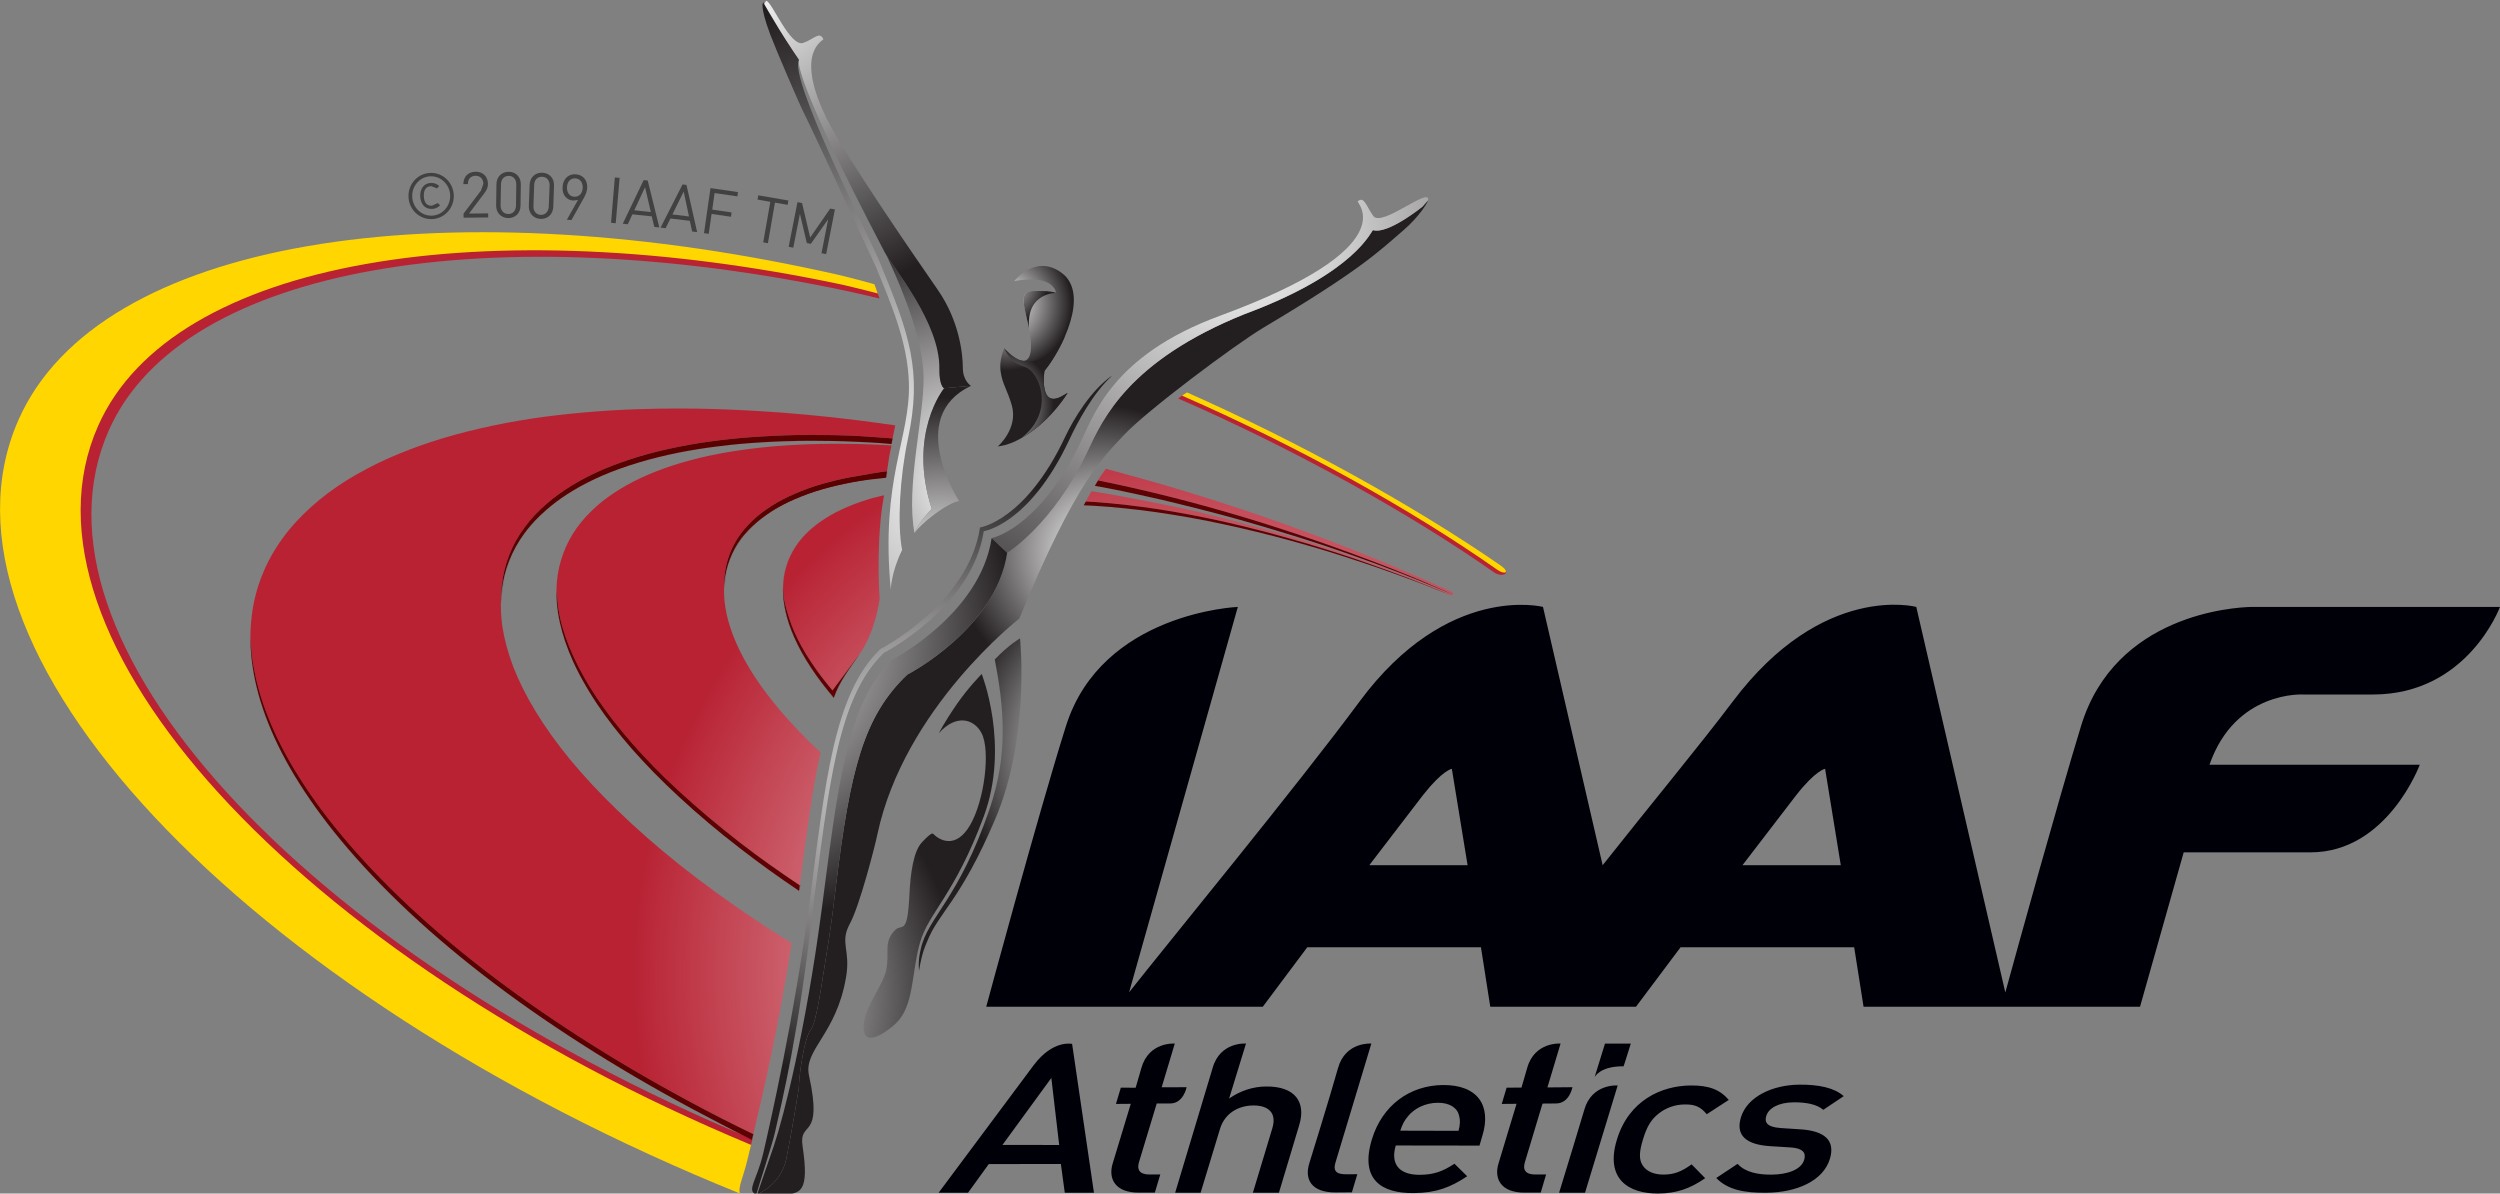 <?xml version="1.0" encoding="UTF-8" standalone="no"?>
<svg
xmlns:dc="http://purl.org/dc/elements/1.1/"
xmlns:cc="http://creativecommons.org/ns#"
xmlns:rdf="http://www.w3.org/1999/02/22-rdf-syntax-ns#"
xmlns:svg="http://www.w3.org/2000/svg"
xmlns="http://www.w3.org/2000/svg"
xmlns:sodipodi="http://sodipodi.sourceforge.net/DTD/sodipodi-0.dtd"
xmlns:inkscape="http://www.inkscape.org/namespaces/inkscape"
id="svg2"
version="1.1"
inkscape:version="0.48.0 r9654"
width="373.208"
height="178.172"
xml:space="preserve"
sodipodi:docname="IAAF.svg"><rect width="100%" height="100%" fill="#808080" stroke="none"/><defs
id="defs6"><clipPath
clipPathUnits="userSpaceOnUse"
id="clipPath16"><path
d="m -6.975,712.267 0,49.29 c 0.014,-0.002 0.024,-0.003 0.038,-0.005 -0.001,-13.229 -0.015,-29.866 -0.038,-49.285 m 144.64,47.116 c -27.968,0.094 -55.288,1.601 -81.616,4.5 -21.964,2.711 -43.07,6.568 -63.024,11.554 l 0,75.679 485.397,0 c -64.787,-42.535 -154.419,-72.905 -252.684,-85.563 -29.717,-3.823 -59.243,-5.857 -88.073,-6.17 m 74.793,0.219 c 8.197,0.777 16.415,1.644 24.667,2.602 6.108,0.72 12.068,1.431 17.963,2.169 6.348,0.672 15.224,1.607 24.444,2.563 -17.217,-2.408 -40.095,-5.161 -67.074,-7.334 m -41.827,0.315 c 14.707,0.687 29.552,1.815 44.467,3.391 -14.701,-1.554 -29.331,-2.675 -43.83,-3.368 -0.208,-0.007 -0.429,-0.015 -0.637,-0.023 m 113.147,11.264 c 91.793,16.741 172.547,45.251 232.956,79.935 l 8.861,0 C 458.448,813.749 374.698,786 283.778,771.181 m 24.88,1.477 c 1.767,0.34 3.551,0.691 5.35,1.053 92.538,17.03 175.909,44.185 243.497,77.405 l 2.87,0 c -3.53,-1.752 -7.104,-3.488 -10.721,-5.206 l -0.057,-0.027 c -2.345,-1.115 -4.713,-2.221 -7.093,-3.322 -0.17,-0.078 -0.34,-0.157 -0.512,-0.235 -4.832,-2.227 -9.737,-4.423 -14.711,-6.586 l -0.107,-0.047 c -2.44,-1.062 -4.901,-2.114 -7.379,-3.161 -0.198,-0.084 -0.399,-0.168 -0.598,-0.252 -5.016,-2.116 -10.101,-4.201 -15.256,-6.25 l -0.209,-0.084 c -2.527,-1.005 -5.074,-2.003 -7.635,-2.992 -0.222,-0.086 -0.439,-0.171 -0.664,-0.255 -5.199,-2.005 -10.459,-3.977 -15.787,-5.91 -0.097,-0.036 -0.199,-0.072 -0.297,-0.109 -2.611,-0.945 -5.232,-1.883 -7.873,-2.813 -0.252,-0.089 -0.502,-0.178 -0.756,-0.268 -5.365,-1.882 -10.783,-3.732 -16.261,-5.543 -0.139,-0.045 -0.272,-0.092 -0.411,-0.135 -2.673,-0.886 -5.369,-1.76 -8.076,-2.628 -0.285,-0.091 -0.572,-0.181 -0.861,-0.273 -5.51,-1.761 -11.078,-3.484 -16.703,-5.169 -0.166,-0.051 -0.34,-0.102 -0.508,-0.153 -2.746,-0.821 -5.51,-1.633 -8.279,-2.437 -0.317,-0.09 -0.629,-0.179 -0.942,-0.269 -5.658,-1.634 -11.371,-3.229 -17.136,-4.786 -0.197,-0.054 -0.401,-0.108 -0.6,-0.162 -2.814,-0.758 -5.644,-1.506 -8.48,-2.244 -0.334,-0.086 -0.67,-0.173 -1.004,-0.259 -5.799,-1.504 -11.647,-2.967 -17.545,-4.39 -0.231,-0.055 -0.455,-0.11 -0.686,-0.165 -2.881,-0.692 -5.769,-1.374 -8.67,-2.046 -0.353,-0.082 -0.707,-0.163 -1.062,-0.244 -5.942,-1.372 -11.93,-2.702 -17.961,-3.986 -0.236,-0.051 -0.477,-0.104 -0.719,-0.155 -2.945,-0.626 -5.898,-1.239 -8.867,-1.845 -0.365,-0.074 -0.736,-0.148 -1.104,-0.224 -3.023,-0.613 -6.05,-1.217 -9.091,-1.808 -0.382,-0.087 -0.761,-0.167 -1.136,-0.242 -3.527,-0.365 -7.064,-0.746 -10.599,-1.14 -1.658,-0.185 -3.453,-0.399 -5.361,-0.638"
id="path18"
inkscape:connector-curvature="0" /></clipPath><linearGradient
x1="0"
y1="0"
x2="1"
y2="0"
gradientUnits="userSpaceOnUse"
gradientTransform="matrix(447.636,291.936,291.936,-447.636,74.859,491.97)"
spreadMethod="pad"
id="linearGradient28"><stop
style="stop-opacity:1;stop-color:#b7292e"
offset="0"
id="stop30" /><stop
style="stop-opacity:1;stop-color:#750f12"
offset="1"
id="stop32" /></linearGradient><clipPath
clipPathUnits="userSpaceOnUse"
id="clipPath40"><path
d="m 0,841.945 594.96,0 0,-841.89 -594.96,0 0,841.89 z"
id="path42"
inkscape:connector-curvature="0" /></clipPath><clipPath
clipPathUnits="userSpaceOnUse"
id="clipPath52"><path
d="m 605.308,758.786 c -54.819,11.931 -115.14,18.029 -178.007,18.029 -29.31,0 -59.184,-1.327 -89.293,-4.006 -7.866,-0.7 -15.729,-1.645 -23.643,-2.377 -8.245,-0.763 -21.878,-2.151 -34.833,-3.496 -9.22,-0.956 -18.096,-1.891 -24.444,-2.563 17.675,2.214 34.773,4.666 53.57,8.285 1.908,0.239 3.703,0.453 5.361,0.638 3.535,0.394 7.072,0.775 10.599,1.14 45.52,4.717 90.371,7.051 133.913,7.051 51.096,0 100.375,-3.214 146.777,-9.563 l 0,-8.578 c -44.028,8.698 -91.36,13.729 -140.519,14.986 49.285,-1.723 96.629,-7.268 140.519,-16.525 l 0,-3.021"
id="path54"
inkscape:connector-curvature="0" /></clipPath><clipPath
clipPathUnits="userSpaceOnUse"
id="clipPath58"><path
d="m 798.525,673.023 c 0,-118.747 -188.039,-215.011 -420,-215.011 -231.958,0 -419.999,96.264 -419.999,215.011 0,118.747 188.041,215.011 419.999,215.011 231.961,0 420,-96.264 420,-215.011"
id="path60"
inkscape:connector-curvature="0" /></clipPath><linearGradient
x1="0"
y1="0"
x2="1"
y2="0"
gradientUnits="userSpaceOnUse"
gradientTransform="matrix(1098.633,-220.399,-220.399,-1098.633,-204.853,630.07)"
spreadMethod="pad"
id="linearGradient70"><stop
style="stop-opacity:1;stop-color:#b7292e"
offset="0"
id="stop72" /><stop
style="stop-opacity:1;stop-color:#750f12"
offset="1"
id="stop74" /></linearGradient><clipPath
clipPathUnits="userSpaceOnUse"
id="clipPath82"><path
d="m 605.308,761.807 c -43.89,9.257 -91.234,14.802 -140.519,16.525 49.159,-1.257 96.491,-6.288 140.519,-14.986 l 0,-1.539"
id="path84"
inkscape:connector-curvature="0" /></clipPath><clipPath
clipPathUnits="userSpaceOnUse"
id="clipPath88"><path
d="m 798.525,673.023 c 0,-118.747 -188.039,-215.011 -420,-215.011 -231.958,0 -419.999,96.264 -419.999,215.011 0,118.747 188.041,215.011 419.999,215.011 231.961,0 420,-96.264 420,-215.011"
id="path90"
inkscape:connector-curvature="0" /></clipPath><linearGradient
x1="0"
y1="0"
x2="1"
y2="0"
gradientUnits="userSpaceOnUse"
gradientTransform="matrix(1098.633,-220.399,-220.399,-1098.633,-204.853,630.07)"
spreadMethod="pad"
id="linearGradient100"><stop
style="stop-opacity:1;stop-color:#ef353b"
offset="0"
id="stop102" /><stop
style="stop-opacity:1;stop-color:#ef353b"
offset="1"
id="stop104" /></linearGradient><clipPath
clipPathUnits="userSpaceOnUse"
id="clipPath112"><path
d="m 171.268,759.94 c 14.499,0.693 29.129,1.814 43.83,3.368 5.822,0.616 11.655,1.299 17.494,2.051 98.42,12.676 188.178,43.109 252.986,85.757 l 31.156,0 c -60.409,-34.684 -141.163,-63.194 -232.956,-79.935 -8.24,-1.343 -16.542,-2.581 -24.892,-3.709 -29.477,-3.983 -58.807,-6.487 -87.618,-7.532 m -115.219,3.943 c -21.755,2.395 -42.83,5.742 -63.024,10.028 l 0,1.526 C 12.979,770.451 34.085,766.594 56.049,763.883"
id="path114"
inkscape:connector-curvature="0" /></clipPath><clipPath
clipPathUnits="userSpaceOnUse"
id="clipPath118"><path
d="m 0,841.945 594.96,0 0,-841.89 -594.96,0 0,841.89 z"
id="path120"
inkscape:connector-curvature="0" /></clipPath><clipPath
clipPathUnits="userSpaceOnUse"
id="clipPath130"><path
d="m 140.469,759.378 c -0.936,0 -1.869,0.002 -2.804,0.005 28.83,0.313 58.356,2.347 88.073,6.17 98.265,12.658 187.897,43.028 252.684,85.563 l 7.156,0 C 420.77,808.468 331.012,778.035 232.592,765.359 c -5.837,-0.751 -11.674,-1.435 -17.494,-2.051 -14.915,-1.576 -29.76,-2.704 -44.467,-3.391 -10.125,-0.36 -20.181,-0.539 -30.162,-0.539"
id="path132"
inkscape:connector-curvature="0" /></clipPath><linearGradient
x1="0"
y1="0"
x2="1"
y2="0"
gradientUnits="userSpaceOnUse"
gradientTransform="matrix(447.636,291.936,291.936,-447.636,74.859,491.97)"
spreadMethod="pad"
id="linearGradient142"><stop
style="stop-opacity:1;stop-color:#d81f27"
offset="0"
id="stop144" /><stop
style="stop-opacity:1;stop-color:#ca1c23"
offset="1"
id="stop146" /></linearGradient><clipPath
clipPathUnits="userSpaceOnUse"
id="clipPath154"><path
d="m 215.098,763.308 c 5.82,0.616 11.657,1.3 17.494,2.051 98.42,12.676 188.178,43.109 252.986,85.757 -64.808,-42.648 -154.566,-73.081 -252.986,-85.757 -5.839,-0.752 -11.672,-1.435 -17.494,-2.051"
id="path156"
inkscape:connector-curvature="0" /></clipPath><clipPath
clipPathUnits="userSpaceOnUse"
id="clipPath160"><path
d="m 0,841.945 594.96,0 0,-841.89 -594.96,0 0,841.89 z"
id="path162"
inkscape:connector-curvature="0" /></clipPath><clipPath
clipPathUnits="userSpaceOnUse"
id="clipPath172"><path
d="m 155.874,756.38 c 25.287,1.26 51.051,3.556 77.04,6.901 17.282,2.226 34.251,4.87 50.864,7.9 90.92,14.819 174.67,42.568 241.817,79.935 l 31.91,0 c -67.588,-33.22 -150.959,-60.375 -243.497,-77.405 -1.799,-0.362 -3.583,-0.713 -5.35,-1.053 -18.423,-2.307 -47.298,-6.907 -62.969,-9.283 0,0 3.67,0.392 9.399,0.998 -5.895,-0.738 -11.855,-1.449 -17.963,-2.169 -8.252,-0.958 -16.47,-1.825 -24.667,-2.602 -17.305,-1.393 -36.316,-2.549 -56.584,-3.222 m -19.523,2.72 c -27.627,10e-4 -54.554,1.604 -80.302,4.783 26.328,-2.899 53.648,-4.406 81.616,-4.5 -2.625,-0.029 -5.246,-0.043 -7.859,-0.043 -6.709,0 -13.376,0.094 -19.997,0.28 8.811,-0.336 17.712,-0.504 26.686,-0.504 11.274,0 22.662,0.266 34.136,0.801 0.208,0.008 0.429,0.016 0.637,0.023 -11.74,-0.56 -23.387,-0.84 -34.917,-0.84 m -143.288,2.452 c -0.014,0.002 -0.024,0.003 -0.038,0.005 l 0,1.399 c 0.01,-0.002 0.028,-0.004 0.038,-0.006 0,-0.458 0,-0.931 0,-1.398"
id="path174"
inkscape:connector-curvature="0" /></clipPath><clipPath
clipPathUnits="userSpaceOnUse"
id="clipPath178"><path
d="m 0,841.945 594.96,0 0,-841.89 -594.96,0 0,841.89 z"
id="path180"
inkscape:connector-curvature="0" /></clipPath><clipPath
clipPathUnits="userSpaceOnUse"
id="clipPath190"><path
d="m 108.37,754.578 c -40.056,0 -78.723,2.336 -115.307,6.974 0,0.467 0,0.94 0,1.398 26.801,-3.841 54.996,-6.21 84.187,-7.092 10.849,-0.418 21.844,-0.628 32.959,-0.628 15.015,0 30.253,0.383 45.665,1.15 20.268,0.673 39.279,1.829 56.584,3.222 -35.407,-3.356 -70.243,-5.025 -104.088,-5.024"
id="path192"
inkscape:connector-curvature="0" /></clipPath><linearGradient
x1="0"
y1="0"
x2="1"
y2="0"
gradientUnits="userSpaceOnUse"
gradientTransform="matrix(957.187,-192.023,-192.023,-957.187,-251.824,1082.613)"
spreadMethod="pad"
id="linearGradient202"><stop
style="stop-opacity:1;stop-color:#b7292e"
offset="0"
id="stop204" /><stop
style="stop-opacity:1;stop-color:#761012"
offset="1"
id="stop206" /></linearGradient><clipPath
clipPathUnits="userSpaceOnUse"
id="clipPath214"><path
d="m 245.689,763.375 c 15.671,2.376 44.546,6.976 62.969,9.283 -18.797,-3.619 -35.895,-6.071 -53.57,-8.285 -5.729,-0.606 -9.399,-0.998 -9.399,-0.998"
id="path216"
inkscape:connector-curvature="0" /></clipPath><clipPath
clipPathUnits="userSpaceOnUse"
id="clipPath226"><path
d="m 117.83,755.744 c -33.123,0 -68.627,1.472 -105.078,5.29 -6.658,0.826 -13.234,1.739 -19.727,2.74 l 0,10.137 c 20.194,-4.286 41.269,-7.633 63.024,-10.028 25.748,-3.179 52.675,-4.782 80.302,-4.783 11.53,0 23.177,0.28 34.917,0.84 28.811,1.045 58.141,3.549 87.618,7.532 8.35,1.128 16.652,2.366 24.892,3.709 -16.613,-3.03 -33.582,-5.674 -50.864,-7.9 -25.989,-3.345 -51.753,-5.641 -77.04,-6.901 -12.249,-0.406 -24.954,-0.636 -38.044,-0.636"
id="path228"
inkscape:connector-curvature="0" /></clipPath><clipPath
clipPathUnits="userSpaceOnUse"
id="clipPath232"><path
d="m 0,841.945 594.96,0 0,-841.89 -594.96,0 0,841.89 z"
id="path234"
inkscape:connector-curvature="0" /></clipPath><clipPath
clipPathUnits="userSpaceOnUse"
id="clipPath244"><path
d="m 110.209,755.23 c -11.115,0 -22.11,0.21 -32.959,0.628 1.242,-0.038 2.483,-0.073 3.729,-0.105 -23.466,0.797 -46.279,2.561 -68.227,5.281 36.451,-3.818 71.955,-5.29 105.078,-5.29 13.09,0 25.795,0.23 38.044,0.636 -15.412,-0.767 -30.65,-1.15 -45.665,-1.15"
id="path246"
inkscape:connector-curvature="0" /></clipPath><clipPath
clipPathUnits="userSpaceOnUse"
id="clipPath256"><path
d="m 11.756,761.139 c -6.204,0.657 -12.443,1.383 -18.693,2.181 0,-0.123 0,-0.246 -10e-5,-0.37 -0.011,0.002 -0.028,0.004 -0.038,0.006 l 0,0.804 c 6.168,-0.953 12.414,-1.827 18.731,-2.621"
id="path258"
inkscape:connector-curvature="0" /></clipPath><clipPath
clipPathUnits="userSpaceOnUse"
id="clipPath262"><path
d="m 0,841.945 594.96,0 0,-841.89 -594.96,0 0,841.89 z"
id="path264"
inkscape:connector-curvature="0" /></clipPath><clipPath
clipPathUnits="userSpaceOnUse"
id="clipPath274"><path
d="m 77.25,755.858 c -29.191,0.882 -57.386,3.251 -84.187,7.092 10e-5,0.124 10e-5,0.247 10e-5,0.37 6.25,-0.798 12.489,-1.524 18.693,-2.181 21.092,-2.651 42.98,-4.415 65.494,-5.281"
id="path276"
inkscape:connector-curvature="0" /></clipPath><linearGradient
x1="0"
y1="0"
x2="1"
y2="0"
gradientUnits="userSpaceOnUse"
gradientTransform="matrix(957.187,-192.023,-192.023,-957.187,-251.824,1082.613)"
spreadMethod="pad"
id="linearGradient286"><stop
style="stop-opacity:1;stop-color:#b7292e"
offset="0"
id="stop288" /><stop
style="stop-opacity:1;stop-color:#761012"
offset="1"
id="stop290" /></linearGradient><clipPath
clipPathUnits="userSpaceOnUse"
id="clipPath298"><path
d="m 136.495,759.116 c -8.974,0 -17.875,0.168 -26.686,0.504 6.621,-0.186 13.288,-0.28 19.997,-0.28 2.613,0 5.234,0.014 7.859,0.043 0.935,-0.003 1.868,-0.005 2.804,-0.005 9.981,0 20.037,0.179 30.162,0.539 -11.474,-0.535 -22.862,-0.801 -34.136,-0.801"
id="path300"
inkscape:connector-curvature="0" /></clipPath><clipPath
clipPathUnits="userSpaceOnUse"
id="clipPath310"><path
d="m 12.752,761.034 c -0.334,0.035 -0.662,0.07 -0.996,0.105 -6.317,0.794 -12.563,1.668 -18.731,2.621 l 0,0.014 c 6.493,-1.001 13.069,-1.914 19.727,-2.74"
id="path312"
inkscape:connector-curvature="0" /></clipPath><clipPath
clipPathUnits="userSpaceOnUse"
id="clipPath316"><path
d="m 0,841.945 594.96,0 0,-841.89 -594.96,0 0,841.89 z"
id="path318"
inkscape:connector-curvature="0" /></clipPath><clipPath
clipPathUnits="userSpaceOnUse"
id="clipPath328"><path
d="m 80.979,755.753 c -1.246,0.032 -2.487,0.067 -3.729,0.105 -22.514,0.866 -44.402,2.63 -65.494,5.281 0.334,-0.035 0.662,-0.07 0.996,-0.105 21.948,-2.72 44.761,-4.484 68.227,-5.281"
id="path330"
inkscape:connector-curvature="0" /></clipPath><radialGradient
fx="0"
fy="0"
cx="0"
cy="0"
r="1"
gradientUnits="userSpaceOnUse"
gradientTransform="matrix(2.18,0,0,-2.18,518.964,813.568)"
spreadMethod="pad"
id="radialGradient346"><stop
style="stop-opacity:1;stop-color:#ffffff"
offset="0"
id="stop348" /><stop
style="stop-opacity:1;stop-color:#231f20"
offset="1"
id="stop350" /></radialGradient><radialGradient
fx="0"
fy="0"
cx="0"
cy="0"
r="1"
gradientUnits="userSpaceOnUse"
gradientTransform="matrix(1.844,0.83,0.83,-1.844,518.535,810.182)"
spreadMethod="pad"
id="radialGradient364"><stop
style="stop-opacity:1;stop-color:#ffffff"
offset="0"
id="stop366" /><stop
style="stop-opacity:1;stop-color:#231f20"
offset="1"
id="stop368" /></radialGradient><radialGradient
fx="0"
fy="0"
cx="0"
cy="0"
r="1"
gradientUnits="userSpaceOnUse"
gradientTransform="matrix(1.208,-1.009,-1.009,-1.208,518.799,814.348)"
spreadMethod="pad"
id="radialGradient382"><stop
style="stop-opacity:1;stop-color:#ffffff"
offset="0"
id="stop384" /><stop
style="stop-opacity:1;stop-color:#231f20"
offset="1"
id="stop386" /></radialGradient><radialGradient
fx="0"
fy="0"
cx="0"
cy="0"
r="1"
gradientUnits="userSpaceOnUse"
gradientTransform="matrix(7.488,0,0,-8.514,517.685,807.835)"
spreadMethod="pad"
id="radialGradient400"><stop
style="stop-opacity:1;stop-color:#ffffff"
offset="0"
id="stop402" /><stop
style="stop-opacity:1;stop-color:#231f20"
offset="1"
id="stop404" /></radialGradient><radialGradient
fx="0"
fy="0"
cx="0"
cy="0"
r="1"
gradientUnits="userSpaceOnUse"
gradientTransform="matrix(4.761,0,0,-4.761,522.052,805.499)"
spreadMethod="pad"
id="radialGradient418"><stop
style="stop-opacity:1;stop-color:#ffffff"
offset="0"
id="stop420" /><stop
style="stop-opacity:1;stop-color:#231f20"
offset="1"
id="stop422" /></radialGradient><radialGradient
fx="0"
fy="0"
cx="0"
cy="0"
r="1"
gradientUnits="userSpaceOnUse"
gradientTransform="matrix(0.001,0,0,-0.001,532.772,816.953)"
spreadMethod="pad"
id="radialGradient436"><stop
style="stop-opacity:1;stop-color:#ffffff"
offset="0"
id="stop438" /><stop
style="stop-opacity:1;stop-color:#231f20"
offset="1"
id="stop440" /></radialGradient><radialGradient
fx="0"
fy="0"
cx="0"
cy="0"
r="1"
gradientUnits="userSpaceOnUse"
gradientTransform="matrix(16.569,0.43,0.434,-16.736,526.354,815.875)"
spreadMethod="pad"
id="radialGradient454"><stop
style="stop-opacity:1;stop-color:#ffffff"
offset="0"
id="stop456" /><stop
style="stop-opacity:1;stop-color:#231f20"
offset="1"
id="stop458" /></radialGradient><radialGradient
fx="0"
fy="0"
cx="0"
cy="0"
r="1"
gradientUnits="userSpaceOnUse"
gradientTransform="matrix(9.631,0.249,0.249,-9.631,509.695,802.801)"
spreadMethod="pad"
id="radialGradient472"><stop
style="stop-opacity:1;stop-color:#ffffff"
offset="0"
id="stop474" /><stop
style="stop-opacity:1;stop-color:#231f20"
offset="1"
id="stop476" /></radialGradient><radialGradient
fx="0"
fy="0"
cx="0"
cy="0"
r="1"
gradientUnits="userSpaceOnUse"
gradientTransform="matrix(5.841,0.474,0.474,-5.841,516.824,804.666)"
spreadMethod="pad"
id="radialGradient490"><stop
style="stop-opacity:1;stop-color:#ffffff"
offset="0"
id="stop492" /><stop
style="stop-opacity:1;stop-color:#231f20"
offset="1"
id="stop494" /></radialGradient><radialGradient
fx="0"
fy="0"
cx="0"
cy="0"
r="1"
gradientUnits="userSpaceOnUse"
gradientTransform="matrix(10.688,0,0,-10.688,510.729,824.087)"
spreadMethod="pad"
id="radialGradient508"><stop
style="stop-opacity:1;stop-color:#ffffff"
offset="0"
id="stop510" /><stop
style="stop-opacity:1;stop-color:#231f20"
offset="1"
id="stop512" /></radialGradient><radialGradient
fx="0"
fy="0"
cx="0"
cy="0"
r="1"
gradientUnits="userSpaceOnUse"
gradientTransform="matrix(10.315,0,0,-10.315,516.579,797.864)"
spreadMethod="pad"
id="radialGradient526"><stop
style="stop-opacity:1;stop-color:#ffffff"
offset="0"
id="stop528" /><stop
style="stop-opacity:1;stop-color:#231f20"
offset="1"
id="stop530" /></radialGradient><radialGradient
fx="0"
fy="0"
cx="0"
cy="0"
r="1"
gradientUnits="userSpaceOnUse"
gradientTransform="matrix(16.462,0,0,-16.462,517.867,807.936)"
spreadMethod="pad"
id="radialGradient544"><stop
style="stop-opacity:1;stop-color:#ffffff"
offset="0"
id="stop546" /><stop
style="stop-opacity:1;stop-color:#231f20"
offset="1"
id="stop548" /></radialGradient><radialGradient
fx="0"
fy="0"
cx="0"
cy="0"
r="1"
gradientUnits="userSpaceOnUse"
gradientTransform="matrix(7.871,0,0,-8.526,509.61,791.017)"
spreadMethod="pad"
id="radialGradient562"><stop
style="stop-opacity:1;stop-color:#ffffff"
offset="0"
id="stop564" /><stop
style="stop-opacity:1;stop-color:#231f20"
offset="1"
id="stop566" /></radialGradient><radialGradient
fx="0"
fy="0"
cx="0"
cy="0"
r="1"
gradientUnits="userSpaceOnUse"
gradientTransform="matrix(4.652,-0.204,-0.21,-5.595,522.196,799.066)"
spreadMethod="pad"
id="radialGradient580"><stop
style="stop-opacity:1;stop-color:#ffffff"
offset="0"
id="stop582" /><stop
style="stop-opacity:1;stop-color:#231f20"
offset="1"
id="stop584" /></radialGradient><radialGradient
fx="0"
fy="0"
cx="0"
cy="0"
r="1"
gradientUnits="userSpaceOnUse"
gradientTransform="matrix(3.187,0,0,-3.187,514.34,802.196)"
spreadMethod="pad"
id="radialGradient610"><stop
style="stop-opacity:1;stop-color:#ffffff"
offset="0"
id="stop612" /><stop
style="stop-opacity:1;stop-color:#b7292e"
offset="1"
id="stop614" /></radialGradient><radialGradient
fx="0"
fy="0"
cx="0"
cy="0"
r="1"
gradientUnits="userSpaceOnUse"
gradientTransform="matrix(18.843,0,0,-18.843,525.556,791.661)"
spreadMethod="pad"
id="radialGradient628"><stop
style="stop-opacity:1;stop-color:#ffffff"
offset="0"
id="stop630" /><stop
style="stop-opacity:1;stop-color:#b82233"
offset="1"
id="stop632" /></radialGradient><clipPath
clipPathUnits="userSpaceOnUse"
id="clipPath640"><path
d="m 510.703,786.278 c 0,0 0,0 0,0 0,0 0,0 0,10e-4 -0.003,10e-4 -0.004,10e-4 -0.007,0.002 -0.204,0.099 -0.404,0.206 -0.605,0.312 0.203,-0.102 0.407,-0.204 0.612,-0.305 0.014,0.059 0.029,0.119 0.044,0.182 0.002,0 0.003,-10e-4 0.005,-0.002 -0.031,-0.11 -0.035,-0.133 -0.049,-0.19"
id="path642"
inkscape:connector-curvature="0" /></clipPath><radialGradient
fx="0"
fy="0"
cx="0"
cy="0"
r="1"
gradientUnits="userSpaceOnUse"
gradientTransform="matrix(18.843,0,0,-18.843,525.556,791.661)"
spreadMethod="pad"
id="radialGradient660"><stop
style="stop-opacity:1;stop-color:#6e0510"
offset="0"
id="stop662" /><stop
style="stop-opacity:1;stop-color:#5b0000"
offset="1"
id="stop664" /></radialGradient><radialGradient
fx="0"
fy="0"
cx="0"
cy="0"
r="1"
gradientUnits="userSpaceOnUse"
gradientTransform="matrix(3.187,0,0,-3.187,514.34,802.196)"
spreadMethod="pad"
id="radialGradient682"><stop
style="stop-opacity:1;stop-color:#6e0510"
offset="0"
id="stop684" /><stop
style="stop-opacity:1;stop-color:#580103"
offset="1"
id="stop686" /></radialGradient><radialGradient
fx="0"
fy="0"
cx="0"
cy="0"
r="1"
gradientUnits="userSpaceOnUse"
gradientTransform="matrix(18.843,0,0,-18.843,525.556,791.661)"
spreadMethod="pad"
id="radialGradient700"><stop
style="stop-opacity:1;stop-color:#6e0510"
offset="0"
id="stop702" /><stop
style="stop-opacity:1;stop-color:#5b0000"
offset="1"
id="stop704" /></radialGradient><radialGradient
fx="0"
fy="0"
cx="0"
cy="0"
r="1"
gradientUnits="userSpaceOnUse"
gradientTransform="matrix(18.843,0,0,-18.843,525.556,791.661)"
spreadMethod="pad"
id="radialGradient722"><stop
style="stop-opacity:1;stop-color:#6e0510"
offset="0"
id="stop724" /><stop
style="stop-opacity:1;stop-color:#5b0000"
offset="1"
id="stop726" /></radialGradient><radialGradient
fx="0"
fy="0"
cx="0"
cy="0"
r="1"
gradientUnits="userSpaceOnUse"
gradientTransform="matrix(18.843,0,0,-18.843,525.556,791.661)"
spreadMethod="pad"
id="radialGradient744"><stop
style="stop-opacity:1;stop-color:#6e0510"
offset="0"
id="stop746" /><stop
style="stop-opacity:1;stop-color:#5b0000"
offset="1"
id="stop748" /></radialGradient><radialGradient
fx="0"
fy="0"
cx="0"
cy="0"
r="1"
gradientUnits="userSpaceOnUse"
gradientTransform="matrix(18.843,0,0,-18.843,525.556,791.661)"
spreadMethod="pad"
id="radialGradient766"><stop
style="stop-opacity:1;stop-color:#6e0510"
offset="0"
id="stop768" /><stop
style="stop-opacity:1;stop-color:#5b0000"
offset="1"
id="stop770" /></radialGradient><radialGradient
fx="0"
fy="0"
cx="0"
cy="0"
r="1"
gradientUnits="userSpaceOnUse"
gradientTransform="matrix(18.843,0,0,-18.843,525.556,791.661)"
spreadMethod="pad"
id="radialGradient788"><stop
style="stop-opacity:1;stop-color:#6e0510"
offset="0"
id="stop790" /><stop
style="stop-opacity:1;stop-color:#5b0000"
offset="1"
id="stop792" /></radialGradient><radialGradient
fx="0"
fy="0"
cx="0"
cy="0"
r="1"
gradientUnits="userSpaceOnUse"
gradientTransform="matrix(18.843,0,0,-18.843,525.556,791.661)"
spreadMethod="pad"
id="radialGradient858"><stop
style="stop-opacity:1;stop-color:#6e0510"
offset="0"
id="stop860" /><stop
style="stop-opacity:1;stop-color:#5b0000"
offset="1"
id="stop862" /></radialGradient><radialGradient
fx="0"
fy="0"
cx="0"
cy="0"
r="1"
gradientUnits="userSpaceOnUse"
gradientTransform="matrix(18.843,0,0,-18.843,525.556,791.661)"
spreadMethod="pad"
id="radialGradient858-4"><stop
style="stop-opacity:1;stop-color:#6e0510"
offset="0"
id="stop860-0" /><stop
style="stop-opacity:1;stop-color:#5b0000"
offset="1"
id="stop862-9" /></radialGradient><radialGradient
fx="0"
fy="0"
cx="0"
cy="0"
r="1"
gradientUnits="userSpaceOnUse"
gradientTransform="matrix(18.843,0,0,-18.843,525.556,791.661)"
spreadMethod="pad"
id="radialGradient788-4"><stop
style="stop-opacity:1;stop-color:#6e0510"
offset="0"
id="stop790-8" /><stop
style="stop-opacity:1;stop-color:#5b0000"
offset="1"
id="stop792-8" /></radialGradient><radialGradient
fx="0"
fy="0"
cx="0"
cy="0"
r="1"
gradientUnits="userSpaceOnUse"
gradientTransform="matrix(18.843,0,0,-18.843,525.556,791.661)"
spreadMethod="pad"
id="radialGradient766-2"><stop
style="stop-opacity:1;stop-color:#6e0510"
offset="0"
id="stop768-4" /><stop
style="stop-opacity:1;stop-color:#5b0000"
offset="1"
id="stop770-5" /></radialGradient><radialGradient
fx="0"
fy="0"
cx="0"
cy="0"
r="1"
gradientUnits="userSpaceOnUse"
gradientTransform="matrix(18.843,0,0,-18.843,525.556,791.661)"
spreadMethod="pad"
id="radialGradient744-5"><stop
style="stop-opacity:1;stop-color:#6e0510"
offset="0"
id="stop746-1" /><stop
style="stop-opacity:1;stop-color:#5b0000"
offset="1"
id="stop748-7" /></radialGradient><radialGradient
fx="0"
fy="0"
cx="0"
cy="0"
r="1"
gradientUnits="userSpaceOnUse"
gradientTransform="matrix(18.843,0,0,-18.843,525.556,791.661)"
spreadMethod="pad"
id="radialGradient722-1"><stop
style="stop-opacity:1;stop-color:#6e0510"
offset="0"
id="stop724-1" /><stop
style="stop-opacity:1;stop-color:#5b0000"
offset="1"
id="stop726-5" /></radialGradient><radialGradient
fx="0"
fy="0"
cx="0"
cy="0"
r="1"
gradientUnits="userSpaceOnUse"
gradientTransform="matrix(18.843,0,0,-18.843,525.556,791.661)"
spreadMethod="pad"
id="radialGradient700-2"><stop
style="stop-opacity:1;stop-color:#6e0510"
offset="0"
id="stop702-7" /><stop
style="stop-opacity:1;stop-color:#5b0000"
offset="1"
id="stop704-6" /></radialGradient><radialGradient
fx="0"
fy="0"
cx="0"
cy="0"
r="1"
gradientUnits="userSpaceOnUse"
gradientTransform="matrix(3.187,0,0,-3.187,514.34,802.196)"
spreadMethod="pad"
id="radialGradient682-1"><stop
style="stop-opacity:1;stop-color:#6e0510"
offset="0"
id="stop684-4" /><stop
style="stop-opacity:1;stop-color:#580103"
offset="1"
id="stop686-2" /></radialGradient><radialGradient
fx="0"
fy="0"
cx="0"
cy="0"
r="1"
gradientUnits="userSpaceOnUse"
gradientTransform="matrix(18.843,0,0,-18.843,525.556,791.661)"
spreadMethod="pad"
id="radialGradient660-3"><stop
style="stop-opacity:1;stop-color:#6e0510"
offset="0"
id="stop662-2" /><stop
style="stop-opacity:1;stop-color:#5b0000"
offset="1"
id="stop664-2" /></radialGradient><clipPath
clipPathUnits="userSpaceOnUse"
id="clipPath640-1"><path
inkscape:connector-curvature="0"
d="m 510.703,786.278 c 0,0 0,0 0,0 0,0 0,0 0,10e-4 -0.003,10e-4 -0.004,10e-4 -0.007,0.002 -0.204,0.099 -0.404,0.206 -0.605,0.312 0.203,-0.102 0.407,-0.204 0.612,-0.305 0.014,0.059 0.029,0.119 0.044,0.182 0.002,0 0.003,-10e-4 0.005,-0.002 -0.031,-0.11 -0.035,-0.133 -0.049,-0.19"
id="path642-6" /></clipPath><radialGradient
fx="0"
fy="0"
cx="0"
cy="0"
r="1"
gradientUnits="userSpaceOnUse"
gradientTransform="matrix(18.843,0,0,-18.843,525.556,791.661)"
spreadMethod="pad"
id="radialGradient628-8"><stop
style="stop-opacity:1;stop-color:#ffffff"
offset="0"
id="stop630-5" /><stop
style="stop-opacity:1;stop-color:#b82233"
offset="1"
id="stop632-7" /></radialGradient><radialGradient
fx="0"
fy="0"
cx="0"
cy="0"
r="1"
gradientUnits="userSpaceOnUse"
gradientTransform="matrix(3.187,0,0,-3.187,514.34,802.196)"
spreadMethod="pad"
id="radialGradient610-6"><stop
style="stop-opacity:1;stop-color:#ffffff"
offset="0"
id="stop612-1" /><stop
style="stop-opacity:1;stop-color:#b7292e"
offset="1"
id="stop614-8" /></radialGradient><radialGradient
fx="0"
fy="0"
cx="0"
cy="0"
r="1"
gradientUnits="userSpaceOnUse"
gradientTransform="matrix(4.652,-0.204,-0.21,-5.595,522.196,799.066)"
spreadMethod="pad"
id="radialGradient580-9"><stop
style="stop-opacity:1;stop-color:#ffffff"
offset="0"
id="stop582-2" /><stop
style="stop-opacity:1;stop-color:#231f20"
offset="1"
id="stop584-7" /></radialGradient><radialGradient
fx="0"
fy="0"
cx="0"
cy="0"
r="1"
gradientUnits="userSpaceOnUse"
gradientTransform="matrix(7.871,0,0,-8.526,509.61,791.017)"
spreadMethod="pad"
id="radialGradient562-9"><stop
style="stop-opacity:1;stop-color:#ffffff"
offset="0"
id="stop564-5" /><stop
style="stop-opacity:1;stop-color:#231f20"
offset="1"
id="stop566-4" /></radialGradient><radialGradient
fx="0"
fy="0"
cx="0"
cy="0"
r="1"
gradientUnits="userSpaceOnUse"
gradientTransform="matrix(16.462,0,0,-16.462,517.867,807.936)"
spreadMethod="pad"
id="radialGradient544-3"><stop
style="stop-opacity:1;stop-color:#ffffff"
offset="0"
id="stop546-1" /><stop
style="stop-opacity:1;stop-color:#231f20"
offset="1"
id="stop548-2" /></radialGradient><radialGradient
fx="0"
fy="0"
cx="0"
cy="0"
r="1"
gradientUnits="userSpaceOnUse"
gradientTransform="matrix(10.315,0,0,-10.315,516.579,797.864)"
spreadMethod="pad"
id="radialGradient526-3"><stop
style="stop-opacity:1;stop-color:#ffffff"
offset="0"
id="stop528-3" /><stop
style="stop-opacity:1;stop-color:#231f20"
offset="1"
id="stop530-4" /></radialGradient><radialGradient
fx="0"
fy="0"
cx="0"
cy="0"
r="1"
gradientUnits="userSpaceOnUse"
gradientTransform="matrix(10.688,0,0,-10.688,510.729,824.087)"
spreadMethod="pad"
id="radialGradient508-1"><stop
style="stop-opacity:1;stop-color:#ffffff"
offset="0"
id="stop510-1" /><stop
style="stop-opacity:1;stop-color:#231f20"
offset="1"
id="stop512-3" /></radialGradient><radialGradient
fx="0"
fy="0"
cx="0"
cy="0"
r="1"
gradientUnits="userSpaceOnUse"
gradientTransform="matrix(5.841,0.474,0.474,-5.841,516.824,804.666)"
spreadMethod="pad"
id="radialGradient490-8"><stop
style="stop-opacity:1;stop-color:#ffffff"
offset="0"
id="stop492-7" /><stop
style="stop-opacity:1;stop-color:#231f20"
offset="1"
id="stop494-4" /></radialGradient><radialGradient
fx="0"
fy="0"
cx="0"
cy="0"
r="1"
gradientUnits="userSpaceOnUse"
gradientTransform="matrix(9.631,0.249,0.249,-9.631,509.695,802.801)"
spreadMethod="pad"
id="radialGradient472-2"><stop
style="stop-opacity:1;stop-color:#ffffff"
offset="0"
id="stop474-7" /><stop
style="stop-opacity:1;stop-color:#231f20"
offset="1"
id="stop476-7" /></radialGradient><radialGradient
fx="0"
fy="0"
cx="0"
cy="0"
r="1"
gradientUnits="userSpaceOnUse"
gradientTransform="matrix(16.569,0.43,0.434,-16.736,526.354,815.875)"
spreadMethod="pad"
id="radialGradient454-9"><stop
style="stop-opacity:1;stop-color:#ffffff"
offset="0"
id="stop456-3" /><stop
style="stop-opacity:1;stop-color:#231f20"
offset="1"
id="stop458-1" /></radialGradient><radialGradient
fx="0"
fy="0"
cx="0"
cy="0"
r="1"
gradientUnits="userSpaceOnUse"
gradientTransform="matrix(0.001,0,0,-0.001,532.772,816.953)"
spreadMethod="pad"
id="radialGradient436-9"><stop
style="stop-opacity:1;stop-color:#ffffff"
offset="0"
id="stop438-8" /><stop
style="stop-opacity:1;stop-color:#231f20"
offset="1"
id="stop440-6" /></radialGradient><radialGradient
fx="0"
fy="0"
cx="0"
cy="0"
r="1"
gradientUnits="userSpaceOnUse"
gradientTransform="matrix(4.761,0,0,-4.761,522.052,805.499)"
spreadMethod="pad"
id="radialGradient418-5"><stop
style="stop-opacity:1;stop-color:#ffffff"
offset="0"
id="stop420-0" /><stop
style="stop-opacity:1;stop-color:#231f20"
offset="1"
id="stop422-2" /></radialGradient><radialGradient
fx="0"
fy="0"
cx="0"
cy="0"
r="1"
gradientUnits="userSpaceOnUse"
gradientTransform="matrix(7.488,0,0,-8.514,517.685,807.835)"
spreadMethod="pad"
id="radialGradient400-8"><stop
style="stop-opacity:1;stop-color:#ffffff"
offset="0"
id="stop402-6" /><stop
style="stop-opacity:1;stop-color:#231f20"
offset="1"
id="stop404-0" /></radialGradient><radialGradient
fx="0"
fy="0"
cx="0"
cy="0"
r="1"
gradientUnits="userSpaceOnUse"
gradientTransform="matrix(1.208,-1.009,-1.009,-1.208,518.799,814.348)"
spreadMethod="pad"
id="radialGradient382-2"><stop
style="stop-opacity:1;stop-color:#ffffff"
offset="0"
id="stop384-4" /><stop
style="stop-opacity:1;stop-color:#231f20"
offset="1"
id="stop386-8" /></radialGradient><radialGradient
fx="0"
fy="0"
cx="0"
cy="0"
r="1"
gradientUnits="userSpaceOnUse"
gradientTransform="matrix(1.844,0.83,0.83,-1.844,518.535,810.182)"
spreadMethod="pad"
id="radialGradient364-6"><stop
style="stop-opacity:1;stop-color:#ffffff"
offset="0"
id="stop366-5" /><stop
style="stop-opacity:1;stop-color:#231f20"
offset="1"
id="stop368-0" /></radialGradient><radialGradient
fx="0"
fy="0"
cx="0"
cy="0"
r="1"
gradientUnits="userSpaceOnUse"
gradientTransform="matrix(2.18,0,0,-2.18,518.964,813.568)"
spreadMethod="pad"
id="radialGradient346-9"><stop
style="stop-opacity:1;stop-color:#ffffff"
offset="0"
id="stop348-0" /><stop
style="stop-opacity:1;stop-color:#231f20"
offset="1"
id="stop350-0" /></radialGradient></defs><sodipodi:namedview
pagecolor="#ffffff"
bordercolor="#666666"
borderopacity="1"
objecttolerance="10"
gridtolerance="10"
guidetolerance="10"
inkscape:pageopacity="0"
inkscape:pageshadow="2"
inkscape:window-width="1043"
inkscape:window-height="790"
id="namedview4"
showgrid="false"
fit-margin-top="0"
fit-margin-left="0"
fit-margin-right="0"
fit-margin-bottom="0"
inkscape:zoom="2.1643449"
inkscape:cx="173.89789"
inkscape:cy="74.101047"
inkscape:window-x="0"
inkscape:window-y="0"
inkscape:window-maximized="0"
inkscape:current-layer="g10" /><g
id="g10"
inkscape:groupmode="layer"
inkscape:label="Cert_Logo_2010_17998"
transform="matrix(1.25,0,0,-1.25,-195.677,1118.719)"><g
transform="matrix(3.659,0,0,3.659,-1622.319,-2118.165)"
id="g336"><g
id="g338"><g
id="g344"><path
inkscape:connector-curvature="0"
d="m 521.006,810.663 -0.142,-0.083 c -0.812,-0.492 -0.614,0.803 -0.614,0.803 0.545,0.662 1.506,2.501 0.561,3.198 -0.856,0.634 -1.55,-0.27 -1.55,-0.27 1.318,0.246 1.369,-0.386 1.369,-0.386 0,0 -0.196,0.09 -0.8,0.059 -0.61,-0.035 0.049,-1.05 -0.023,-1.908 -0.077,-0.847 -0.873,0.045 -0.873,0.045 -0.12,-0.336 -0.151,-0.551 -0.108,-0.801 0.053,-0.361 0.217,-0.573 0.358,-1.06 0.219,-0.762 -0.456,-1.344 -0.456,-1.344 0.326,0.039 0.639,0.18 0.925,0.367 0.841,0.524 1.353,1.38 1.353,1.38"
style="fill:url(#radialGradient346-9);stroke:none"
id="path352" /></g></g></g><g
transform="matrix(3.659,0,0,3.659,-1622.319,-2118.165)"
id="g354"><g
id="g356"><g
id="g362"><path
inkscape:connector-curvature="0"
d="m 521.006,810.663 -0.142,-0.083 c -0.812,-0.492 -0.614,0.803 -0.614,0.803 0.207,0.25 0.47,0.666 0.668,1.125 l 0.002,0.014 c 0,0 -0.639,-1.01 -1.396,-0.807 -0.1,0.012 -0.205,0.075 -0.304,0.149 l -0.059,0.044 -0.011,0.009 -0.053,0.045 c -0.095,0.086 -0.163,0.159 -0.163,0.159 0.175,-0.357 0.312,-0.483 0.697,-0.619 0.447,-0.163 0.996,-1.427 -0.137,-2.314 l 0.028,0.015 0.131,0.08 c 0.841,0.524 1.353,1.38 1.353,1.38"
style="fill:url(#radialGradient364-6);stroke:none"
id="path370" /></g></g></g><g
transform="matrix(3.659,0,0,3.659,-1622.319,-2118.165)"
id="g372"><g
id="g374"><g
id="g380"><path
inkscape:connector-curvature="0"
d="m 520.63,813.925 c 0,0 -0.196,0.09 -0.8,0.059 -0.447,-0.026 -0.213,-0.58 -0.082,-1.211 -0.095,1.174 0.882,1.152 0.882,1.152"
style="fill:url(#radialGradient382-2);stroke:none"
id="path388" /></g></g></g><g
transform="matrix(3.659,0,0,3.659,-1622.319,-2118.165)"
id="g390"><g
id="g392"><g
id="g398"><path
inkscape:connector-curvature="0"
d="m 516.008,806.089 c -0.284,1.5 0.301,3.734 0.297,5.042 -10e-4,1.153 -0.574,2.661 -1.204,4.014 0.373,-0.593 1.746,-2.285 1.72,-3.69 -0.011,-0.558 0.15,-0.64 0.15,-0.64 l 0.002,0 c -0.041,-0.051 -1.187,-1.509 -0.401,-3.942 0,0 -0.401,-0.383 -0.564,-0.784"
style="fill:url(#radialGradient400-8);stroke:none"
id="path406" /></g></g></g><g
transform="matrix(3.659,0,0,3.659,-1622.319,-2118.165)"
id="g408"><g
id="g410"><g
id="g416"><path
inkscape:connector-curvature="0"
d="m 510.874,784.507 c 0,0 0.772,0.295 0.952,1.161 0.177,0.866 0.403,2.277 0.403,2.277 0.023,0.607 0.198,1.694 0.392,1.928 0.191,0.234 0.359,1.521 0.495,2.345 0.175,1.066 0.216,1.431 0.328,2.353 0.466,3.797 0.904,5.546 2.334,6.901 0,0 2.88,1.481 3.255,3.97 l -0.065,0.062 0.075,0.037 c 0,0 1.492,0.822 2.619,3.228 0.49,1.044 1.343,2.946 5.125,4.467 3.653,1.354 4.132,2.739 4.188,2.739 10e-4,0 10e-4,0 10e-4,0 0.036,-0.011 0.076,-0.016 0.118,-0.016 0.529,0 1.492,0.781 1.492,0.781 l 0.187,0.211 c -0.029,-0.096 -0.295,-0.537 -0.795,-0.969 -0.826,-0.714 -1.417,-1.307 -4.58,-3.189 -0.922,-0.549 -3.841,-2.732 -4.562,-3.514 -0.632,-0.685 -1.554,-1.464 -3.405,-5.98 0,0 -3.756,-2.919 -4.633,-7.042 -0.084,-0.407 -0.583,-2.339 -0.895,-2.91 -0.35,-0.644 0.029,-0.843 -0.129,-1.759 -0.32,-1.88 -1.395,-2.357 -1.208,-3.206 0.473,-2.159 -0.344,-1.427 -0.21,-2.307 0.223,-1.497 -0.063,-1.562 -0.654,-1.562 -0.028,0 -0.057,0 -0.086,0 -0.03,0 -0.06,0 -0.09,0 -0.064,0 -0.131,0 -0.2,-0.003 l -0.452,-0.003"
style="fill:url(#radialGradient418-5);stroke:none"
id="path424" /></g></g></g><g
transform="matrix(3.659,0,0,3.659,-1622.319,-2118.165)"
id="g426"><g
id="g428"><g
id="g434"><path
inkscape:connector-curvature="0"
d="m 532.77,816.948 0.005,0.008 -0.002,-0.002 -0.003,-0.006"
style="fill:url(#radialGradient436-9);stroke:none"
id="path442" /></g></g></g><g
transform="matrix(3.659,0,0,3.659,-1622.319,-2118.165)"
id="g444"><g
id="g446"><g
id="g452"><path
inkscape:connector-curvature="0"
d="m 518.528,805.924 c 0,0 1.482,0.282 2.83,2.985 0.487,0.972 1.047,2.958 4.624,4.273 6.107,2.248 4.447,3.689 4.493,3.733 0.213,0.188 0.285,-0.175 0.512,-0.482 0.274,-0.367 1.853,0.974 1.788,0.526 l -0.189,-0.219 c 0,0 -1.123,-0.911 -1.61,-0.765 -0.051,0.016 -0.514,-1.377 -4.189,-2.739 -3.781,-1.521 -4.635,-3.423 -5.125,-4.467 -1.127,-2.406 -2.632,-3.327 -2.632,-3.327 l -0.502,0.482"
style="fill:url(#radialGradient454-9);stroke:none"
id="path460" /></g></g></g><g
transform="matrix(3.659,0,0,3.659,-1622.319,-2118.165)"
id="g462"><g
id="g464"><g
id="g470"><path
inkscape:connector-curvature="0"
d="m 510.874,784.507 c 0.09,0.27 0.441,1.268 0.544,1.579 0.323,0.957 1.038,3.779 1.552,7.646 0.513,3.866 0.786,6.779 2.309,8.222 0,0 2.874,1.48 3.247,3.97 l 0.442,-0.42 0.065,-0.062 c -0.375,-2.489 -3.255,-3.97 -3.255,-3.97 -1.43,-1.355 -1.868,-3.104 -2.334,-6.901 -0.112,-0.922 -0.153,-1.287 -0.328,-2.353 -0.136,-0.824 -0.304,-2.111 -0.495,-2.345 -0.194,-0.234 -0.369,-1.321 -0.392,-1.928 0,0 -0.226,-1.411 -0.403,-2.277 -0.18,-0.866 -0.952,-1.161 -0.952,-1.161"
style="fill:url(#radialGradient472-2);stroke:none"
id="path478" /></g></g></g><g
transform="matrix(3.659,0,0,3.659,-1622.319,-2118.165)"
id="g480"><g
id="g482"><g
id="g488"><path
inkscape:connector-curvature="0"
d="m 516.008,806.089 c 0.163,0.401 0.564,0.784 0.564,0.784 -0.799,2.478 0.406,3.944 0.406,3.944 l 0.875,0.078 c -2.166,-1.032 -0.387,-3.761 -0.387,-3.761 -0.397,-0.052 -1.29,-0.771 -1.458,-1.045"
style="fill:url(#radialGradient490-8);stroke:none"
id="path496" /></g></g></g><g
transform="matrix(3.659,0,0,3.659,-1622.319,-2118.165)"
id="g498"><g
id="g500"><g
id="g506"><path
inkscape:connector-curvature="0"
d="m 517.586,811.481 c 0,0.45 -0.11,1.528 -0.82,2.55 -0.676,0.975 -3.014,4.363 -3.609,5.559 -1.108,2.228 -0.096,2.574 -0.123,2.621 -0.127,0.268 -0.292,0.003 -0.655,-0.124 -0.43,-0.149 -1.03,1.364 -1.211,1.374 l -0.11,-0.17 1.181,-1.766 c 0,0 -0.313,-0.332 2.8,-6.277 0.247,-0.468 1.808,-2.294 1.782,-3.793 -0.011,-0.558 0.149,-0.64 0.149,-0.64 l 0.88,0.079 c 0,0 -0.264,0.163 -0.264,0.587"
style="fill:url(#radialGradient508-1);stroke:none"
id="path514" /></g></g></g><g
transform="matrix(3.659,0,0,3.659,-1622.319,-2118.165)"
id="g516"><g
id="g518"><g
id="g524"><path
inkscape:connector-curvature="0"
d="m 510.847,784.51 -0.022,0.005 0,-0.002 c -0.297,0.109 0.044,0.494 0.228,1.262 l 0.023,0.088 c 0.236,1.027 1.005,4.393 1.511,8.216 0.513,3.865 0.791,6.778 2.307,8.223 0,0 2.88,1.478 3.253,3.969 0,0 1.487,0.216 2.776,2.95 0.282,0.602 0.845,1.524 1.521,1.997 l -0.022,-0.023 0.027,0.019 c -0.61,-0.548 -1.129,-1.52 -1.404,-2.114 -1.292,-2.737 -2.776,-2.951 -2.776,-2.951 -0.375,-2.49 -3.255,-3.967 -3.255,-3.967 -1.522,-1.445 -1.793,-4.358 -2.306,-8.224 l -0.005,-0.03 c -0.464,-4.151 -1.028,-6.434 -1.251,-7.414 -0.089,-0.381 -0.518,-1.7 -0.605,-2.004"
style="fill:url(#radialGradient526-3);stroke:none"
id="path532" /></g></g></g><g
transform="matrix(3.659,0,0,3.659,-1622.319,-2118.165)"
id="g534"><g
id="g536"><g
id="g542"><path
inkscape:connector-curvature="0"
d="m 515.234,804.239 c -0.344,3.65 0.645,4.931 0.592,6.757 -0.04,1.33 -0.593,2.602 -1.085,3.798 -0.252,0.551 -2.051,4.426 -2.354,5.03 -0.137,0.266 -0.902,2.047 -1.081,2.522 -0.372,0.994 -0.233,1.06 -0.233,1.06 0.023,-0.048 0.276,-0.473 0.518,-0.875 0.303,-0.497 0.648,-0.999 0.648,-0.999 -0.356,-0.565 2.324,-5.844 2.639,-6.608 0.96,-2.342 1.397,-3.533 0.912,-5.781 -0.257,-1.205 -0.349,-2.771 -0.185,-3.607 -0.356,-0.714 -0.371,-1.297 -0.371,-1.297"
style="fill:url(#radialGradient544-3);stroke:none"
id="path550" /></g></g></g><g
transform="matrix(3.659,0,0,3.659,-1622.319,-2118.165)"
id="g552"><g
id="g554"><g
id="g560"><path
inkscape:connector-curvature="0"
d="m 516.807,799.559 c 0,0 0.121,0.271 0.592,0.958 0.375,0.541 0.803,0.972 0.803,0.972 0,0 0.929,-2.323 0.067,-4.652 -0.957,-2.578 -1.805,-3.136 -2.083,-4.124 -0.284,-0.988 -0.178,-2.045 -0.786,-2.628 -0.227,-0.219 -0.907,-0.729 -1.026,-0.31 -0.183,0.63 0.611,1.505 0.716,2.074 0.107,0.572 -0.1,0.89 0.283,1.28 0.227,0.231 0.407,-0.223 0.471,1.182 0.033,0.656 0.125,1.378 0.404,1.68 0.283,0.305 0.351,0.303 0.365,0.285 0.213,-0.218 0.746,-0.517 1.211,0.281 0.472,0.812 0.666,2.432 0.376,2.995 -0.253,0.491 -0.847,0.625 -1.393,0.007"
style="fill:url(#radialGradient562-9);stroke:none"
id="path568" /></g></g></g><g
transform="matrix(3.659,0,0,3.659,-1622.319,-2118.165)"
id="g570"><g
id="g572"><g
id="g578"><path
inkscape:connector-curvature="0"
d="m 519.453,802.653 c 0,0 -0.373,-0.215 -0.825,-0.691 0.311,-1.603 0.438,-3.085 -0.159,-4.853 -1.02,-2.995 -2.043,-3.568 -2.258,-4.613 -0.013,-0.071 -0.085,-0.287 -0.056,-0.699 0.103,0.634 0.221,0.846 0.264,0.953 0.372,0.955 1.08,1.314 2.225,4.004 1.147,2.689 0.809,5.899 0.809,5.899"
style="fill:url(#radialGradient580-9);stroke:none"
id="path586" /></g></g></g><g
id="g588"
transform="matrix(3.659,0,0,3.659,364.636,791.645)"><path
inkscape:connector-curvature="0"
d="m 0,0 1.753,2.284 c 0.65,0.828 0.945,0.862 0.945,0.862 L 3.21,0 0,0 m -12.18,0 1.75,2.284 c 0.651,0.828 0.945,0.862 0.945,0.862 L -8.971,0 -12.18,0 m 30.493,5.572 2.264,0 c 3.099,0 4.148,2.859 4.148,2.859 l -8.129,0 L 16.595,8.43 C 16.05,8.416 12.163,8.193 11.052,4.545 10.317,2.138 8.992,-2.649 8.58,-4.154 L 5.674,8.431 c 0,0 -3.055,0.819 -5.99,-3.088 C -1.373,3.939 -3.06,1.902 -4.563,0 L -6.51,8.431 c 0,0 -3.11,0.8 -5.987,-3.088 -2.013,-2.724 -6.262,-7.892 -7.522,-9.491 l 3.549,12.579 c 0,0 -4.438,-0.178 -5.609,-3.886 -0.905,-2.871 -2.603,-9.164 -2.603,-9.164 l 9.026,0 1.453,1.942 5.668,0 0.304,-1.942 4.756,0 1.456,1.942 5.666,0 0.306,-1.942 9.024,0 1.425,5.039 4.14,0 c 2.51,0 3.565,2.859 3.565,2.859 l -6.863,0 c 0.846,2.434 3.069,2.293 3.069,2.293"
style="fill:#000009;fill-opacity:1;fill-rule:nonzero;stroke:none"
id="path590" /></g><g
id="g592"
transform="matrix(3.659,0,0,3.659,335.945,827.263)"><path
inkscape:connector-curvature="0"
d="M 0,0 C -2.866,1.971 -6.8,3.994 -10.433,5.604 L -10.577,5.5 C -6.897,3.895 -3.116,1.819 -0.267,-0.175 -0.012,-0.352 0.316,-0.217 0,0 m -21.468,9.313 c -12.539,2.869 -23.934,1.314 -26.581,-4.65 -3.263,-7.366 7.123,-18.392 23.131,-24.881 0.08,0.266 0.329,1.042 0.447,1.54 -14.729,6.163 -24.03,16.319 -21.007,23.14 2.422,5.462 12.731,6.971 24.14,4.534 0,0 0.694,-0.155 1.016,-0.232 -0.035,0.099 -0.072,0.199 -0.111,0.296 -0.325,0.085 -1.032,0.25 -1.035,0.253"
style="fill:#b82233;fill-opacity:1;fill-rule:nonzero;stroke:none"
id="path594" /></g><g
id="g596"
transform="matrix(3.659,0,0,3.659,335.766,827.439)"><path
inkscape:connector-curvature="0"
d="M 0,0 C -2.899,1.996 -6.567,4.018 -10.239,5.649 L -10.402,5.544 C -6.685,3.919 -2.988,1.88 -0.111,-0.139 0.145,-0.319 0.317,-0.22 0,0 m -21.648,9.494 c -0.174,0.041 -0.347,0.078 -0.52,0.115 -12.415,2.705 -23.582,1.085 -26.208,-4.851 -3.307,-7.477 7.301,-18.692 23.546,-25.255 -0.078,0.175 0.109,0.527 0.254,1.14 0.03,0.116 0.068,0.267 0.109,0.446 -14.825,6.187 -24.369,16.566 -21.313,23.466 2.438,5.513 12.795,7.048 24.27,4.615 0.73,-0.169 1.181,-0.292 1.177,-0.291 -0.036,0.102 -0.07,0.203 -0.111,0.302 0.002,0.005 -0.778,0.214 -1.204,0.313"
style="fill:#ffd600;fill-opacity:1;fill-rule:nonzero;stroke:none"
id="path598" /></g><g
transform="matrix(3.659,0,0,3.659,-1622.319,-2118.165)"
id="g600"><g
id="g602"><g
id="g608"><path
inkscape:connector-curvature="0"
d="m 513.32,800.771 c -0.269,0.317 -0.498,0.626 -0.697,0.928 -0.223,0.339 -0.401,0.666 -0.542,0.981 -0.13,0.295 -0.222,0.578 -0.285,0.848 -0.031,0.135 -0.053,0.269 -0.066,0.4 0.015,-0.132 0.038,-0.264 0.068,-0.402 0.061,-0.27 0.156,-0.552 0.286,-0.846 0.138,-0.316 0.317,-0.643 0.543,-0.983 0.197,-0.3 0.428,-0.609 0.693,-0.926 m -1.606,3.43 c -10e-4,0.034 -10e-4,0.068 0,0.101 0.005,0.247 0.039,0.479 0.108,0.702 0.067,0.221 0.163,0.429 0.288,0.623 0.117,0.181 0.261,0.351 0.425,0.507 0.168,0.158 0.357,0.305 0.568,0.437 0.211,0.136 0.445,0.257 0.706,0.367 0.252,0.11 0.529,0.205 0.826,0.292 0.103,0.028 0.27,0.066 0.379,0.091 -0.02,-0.119 -0.04,-0.238 -0.058,-0.357 0.017,0.12 0.037,0.24 0.058,0.357 -0.109,-0.025 -0.268,-0.063 -0.369,-0.091 -0.301,-0.087 -0.576,-0.182 -0.83,-0.292 -0.258,-0.11 -0.493,-0.231 -0.706,-0.367 -0.212,-0.132 -0.401,-0.279 -0.567,-0.437 -0.166,-0.156 -0.309,-0.326 -0.422,-0.507 -0.128,-0.194 -0.225,-0.402 -0.291,-0.623 -0.07,-0.223 -0.104,-0.455 -0.11,-0.702 -10e-4,-0.018 -10e-4,-0.035 -10e-4,-0.053 -0.001,0.034 -0.002,0.053 -0.002,0.053 0,0 0,0 -0.001,0 -10e-4,-0.034 -0.002,-0.067 -10e-4,-0.101"
style="fill:url(#radialGradient610-6);stroke:none"
id="path616" /></g></g></g><g
transform="matrix(3.659,0,0,3.659,-1622.319,-2118.165)"
id="g618"><g
id="g620"><g
id="g626"><path
inkscape:connector-curvature="0"
d="m 510.747,786.47 c -0.343,0.166 -0.718,0.35 -1.057,0.524 -1.293,0.665 -2.532,1.36 -3.697,2.075 -1.171,0.718 -2.275,1.456 -3.302,2.214 -1.025,0.755 -1.978,1.53 -2.842,2.315 -0.865,0.784 -1.645,1.582 -2.333,2.384 -0.62,0.724 -1.142,1.427 -1.574,2.111 -0.432,0.681 -0.771,1.341 -1.024,1.979 -0.256,0.635 -0.418,1.245 -0.509,1.828 -0.045,0.292 -0.069,0.575 -0.074,0.852 -0.005,-0.336 0.018,-0.684 0.074,-1.044 0.091,-0.583 0.253,-1.194 0.509,-1.828 0.253,-0.637 0.592,-1.296 1.024,-1.979 0.432,-0.683 0.954,-1.387 1.574,-2.11 0.688,-0.803 1.468,-1.598 2.333,-2.386 0.864,-0.785 1.817,-1.558 2.842,-2.315 1.027,-0.756 2.131,-1.493 3.302,-2.212 1.165,-0.715 2.404,-1.41 3.697,-2.076 0.135,-0.068 0.268,-0.138 0.401,-0.209 -0.135,0.069 -0.269,0.137 -0.404,0.206 -1.293,0.668 -2.529,1.361 -3.697,2.076 -1.172,0.718 -2.272,1.456 -3.299,2.214 -1.028,0.756 -1.979,1.53 -2.842,2.315 -0.865,0.785 -1.648,1.583 -2.335,2.383 -0.621,0.723 -1.141,1.43 -1.574,2.113 -0.432,0.681 -0.77,1.342 -1.024,1.978 -0.254,0.635 -0.421,1.246 -0.51,1.829 -0.086,0.582 -0.096,1.138 -0.03,1.666 0.055,0.47 0.169,0.915 0.339,1.337 0.165,0.42 0.387,0.817 0.657,1.191 0.266,0.371 0.586,0.718 0.944,1.039 0.354,0.323 0.758,0.621 1.198,0.893 0.397,0.243 0.822,0.468 1.271,0.673 0.456,0.203 0.936,0.389 1.445,0.556 0.506,0.166 1.037,0.312 1.594,0.44 0.553,0.13 1.129,0.237 1.728,0.328 0.543,0.081 1.105,0.145 1.683,0.196 0.579,0.051 1.175,0.088 1.788,0.107 0.421,0.014 0.847,0.021 1.282,0.021 0.198,0 0.397,-0.002 0.599,-0.004 0.641,-0.012 1.296,-0.036 1.967,-0.077 0.533,-0.03 1.07,-0.072 1.603,-0.121 0.534,-0.048 1.069,-0.107 1.602,-0.173 0.298,-0.038 0.967,-0.125 1.304,-0.176 -0.035,-0.156 -0.059,-0.275 -0.087,-0.425 -0.089,0.006 -0.998,0.075 -1.102,0.078 -0.528,0.026 -1.044,0.037 -1.544,0.037 -0.025,0 -0.049,0 -0.074,0 -0.524,-0.002 -1.034,-0.02 -1.523,-0.05 -0.491,-0.028 -0.968,-0.071 -1.423,-0.128 -0.456,-0.056 -0.892,-0.125 -1.311,-0.209 -0.456,-0.091 -0.89,-0.197 -1.3,-0.32 -0.411,-0.124 -0.8,-0.263 -1.162,-0.416 -0.361,-0.155 -0.701,-0.329 -1.006,-0.514 -0.313,-0.188 -0.59,-0.39 -0.844,-0.609 -0.283,-0.243 -0.526,-0.501 -0.728,-0.782 -0.206,-0.277 -0.373,-0.575 -0.495,-0.892 -0.126,-0.319 -0.208,-0.654 -0.244,-1.007 -0.017,-0.146 -0.025,-0.296 -0.025,-0.448 -0.013,-0.277 0.003,-0.564 0.042,-0.863 0.065,-0.429 0.185,-0.878 0.364,-1.347 0.183,-0.468 0.427,-0.955 0.735,-1.458 0.306,-0.503 0.68,-1.025 1.118,-1.559 0.443,-0.534 0.953,-1.084 1.534,-1.644 0.629,-0.613 1.322,-1.217 2.067,-1.81 0.75,-0.593 1.554,-1.177 2.402,-1.746 0.395,-0.266 0.806,-0.527 1.223,-0.785 -0.402,-2.617 -0.937,-4.938 -1.25,-6.236 m 1.516,8.12 c -0.677,0.452 -1.342,0.924 -1.949,1.393 -0.718,0.56 -1.39,1.124 -2.009,1.698 -0.571,0.525 -1.073,1.044 -1.517,1.549 -0.442,0.506 -0.819,0.995 -1.141,1.47 -0.317,0.475 -0.575,0.936 -0.778,1.38 -0.2,0.441 -0.35,0.868 -0.434,1.276 -0.108,0.501 -0.109,0.874 -0.109,0.874 -0.002,-0.046 -0.004,-0.091 -0.004,-0.136 0,0.048 0,0.095 10e-4,0.142 0.005,0.336 0.054,0.658 0.147,0.962 0.088,0.303 0.218,0.59 0.383,0.859 0.166,0.267 0.369,0.519 0.611,0.75 0.215,0.214 0.46,0.409 0.736,0.59 0.271,0.183 0.574,0.348 0.897,0.5 0.324,0.15 0.675,0.286 1.048,0.407 0.376,0.12 0.77,0.226 1.189,0.314 0.385,0.081 0.791,0.152 1.215,0.206 0.424,0.058 0.867,0.099 1.326,0.129 0.459,0.029 0.935,0.046 1.427,0.048 0.073,10e-4 0.145,10e-4 0.218,10e-4 0.426,0 0.863,-0.01 1.312,-0.031 l 0.425,-0.022 c -0.057,-0.255 -0.083,-0.402 -0.146,-0.843 -0.271,-0.031 -0.655,-0.1 -0.903,-0.145 -0.347,-0.054 -0.672,-0.124 -0.978,-0.205 -0.333,-0.086 -0.64,-0.184 -0.924,-0.299 -0.288,-0.114 -0.553,-0.241 -0.794,-0.379 -0.238,-0.14 -0.459,-0.293 -0.653,-0.457 -0.192,-0.166 -0.36,-0.343 -0.504,-0.532 -0.156,-0.206 -0.278,-0.426 -0.37,-0.661 -0.092,-0.235 -0.151,-0.484 -0.177,-0.745 -0.009,-0.124 -0.018,-0.255 -0.015,-0.383 l 10e-4,0.013 c -0.008,-0.209 0.006,-0.425 0.041,-0.651 0.045,-0.289 0.129,-0.59 0.247,-0.902 0.13,-0.341 0.304,-0.692 0.521,-1.057 0.218,-0.365 0.483,-0.744 0.795,-1.131 0.312,-0.388 0.671,-0.788 1.079,-1.196 0.14,-0.141 0.297,-0.293 0.467,-0.447 -0.279,-1.23 -0.462,-2.69 -0.681,-4.339 m 1.069,6.362 c -0.286,0.341 -0.494,0.615 -0.705,0.937 -0.226,0.34 -0.405,0.666 -0.543,0.983 -0.13,0.293 -0.214,0.578 -0.286,0.845 -0.061,0.232 -0.075,0.438 -0.08,0.532 0,0.018 0,0.035 10e-4,0.053 0.006,0.247 0.04,0.479 0.11,0.702 0.066,0.221 0.163,0.429 0.291,0.623 0.113,0.181 0.256,0.351 0.422,0.507 0.166,0.158 0.355,0.305 0.567,0.437 0.213,0.136 0.448,0.257 0.706,0.367 0.254,0.11 0.529,0.205 0.83,0.292 0.101,0.028 0.26,0.066 0.369,0.091 -0.021,-0.117 -0.041,-0.237 -0.058,-0.357 -0.203,-1.438 -0.085,-3.028 -0.085,-3.028 0,0 -0.125,-1.041 -0.653,-1.797 -0.013,-0.018 -0.025,-0.035 -0.037,-0.053 0.011,0.016 0.022,0.033 0.033,0.049 l -0.882,-1.183 m -8.254,0.512 c -0.077,0.145 -0.147,0.288 -0.212,0.429 -0.2,0.443 -0.342,0.868 -0.435,1.277 -0.027,0.119 -0.048,0.237 -0.064,0.353 0.018,-0.116 0.041,-0.234 0.068,-0.358 0.089,-0.408 0.234,-0.835 0.434,-1.277 0.064,-0.14 0.134,-0.281 0.209,-0.424 m 28.431,2.592 c -0.002,10e-4 -0.005,0.002 -0.007,0.003 -0.282,0.12 -0.563,0.238 -0.849,0.351 -0.356,0.142 -0.718,0.282 -1.081,0.415 -0.356,0.133 -0.719,0.26 -1.078,0.385 -0.364,0.124 -0.719,0.243 -1.081,0.354 -0.362,0.114 -0.723,0.224 -1.088,0.326 -0.362,0.104 -0.724,0.202 -1.082,0.294 -0.363,0.094 -0.722,0.18 -1.076,0.262 -0.359,0.081 -0.712,0.156 -1.061,0.222 l -0.019,0.004 -0.021,0.005 -0.018,0.003 -0.024,0.004 c -0.35,0.067 -0.703,0.127 -1.049,0.182 -0.345,0.052 -0.691,0.099 -1.032,0.138 -0.341,0.04 -0.678,0.071 -1.003,0.095 -0.116,0.008 -0.225,0.014 -0.339,0.019 l -0.069,-0.123 c 0.093,0.168 0.167,0.306 0.252,0.458 0.004,0 0.884,-0.123 2.949,-0.553 1.038,-0.216 3.26,-0.835 3.663,-0.958 0.402,-0.12 0.805,-0.248 1.206,-0.381 0.404,-0.133 0.804,-0.27 1.205,-0.415 0.404,-0.142 0.801,-0.293 1.202,-0.446 0.399,-0.154 0.795,-0.314 1.194,-0.477 0.123,-0.053 0.245,-0.103 0.374,-0.157 l -0.068,-0.01 m 0.076,0.022 c 0,0 -5.2,2.443 -11.585,3.728 l -0.104,-0.178 c -0.002,10e-4 -0.004,10e-4 -0.006,10e-4 0.136,0.25 0.272,0.426 0.367,0.556 l 0.314,-0.085 c 0.53,-0.142 1.063,-0.292 1.592,-0.446 0.519,-0.151 1.039,-0.312 1.558,-0.475 0.521,-0.168 1.037,-0.336 1.55,-0.513 0.516,-0.176 1.03,-0.36 1.536,-0.547 0.512,-0.188 1.016,-0.381 1.518,-0.58 0.507,-0.2 1.013,-0.408 1.519,-0.622 0.504,-0.214 1.006,-0.433 1.507,-0.66 l 0.165,-0.077 c 0.098,-0.051 0.072,-0.076 0.069,-0.102 m 0,0 c -0.207,0.089 -0.412,0.173 -0.614,0.257 -0.01,0.004 -0.021,0.009 -0.032,0.013 0.216,-0.088 0.432,-0.177 0.646,-0.27 m -3.135,1.106 c -0.359,0.122 -0.721,0.235 -1.081,0.344 -0.364,0.109 -0.727,0.214 -1.089,0.314 0.362,-0.1 0.725,-0.205 1.093,-0.314 0.356,-0.109 0.718,-0.222 1.077,-0.344 m -26.962,1.159 c 0.092,0.107 0.191,0.211 0.296,0.312 -0.105,-0.101 -0.204,-0.205 -0.296,-0.312 m 0.68,0.649 c 0.208,0.168 0.433,0.326 0.68,0.473 0.305,0.187 0.645,0.358 1.006,0.514 0.362,0.154 0.751,0.292 1.162,0.415 0.41,0.124 0.844,0.229 1.3,0.322 0.419,0.082 0.855,0.152 1.311,0.207 0.455,0.058 0.932,0.101 1.423,0.129 0.489,0.03 0.999,0.047 1.523,0.049 0.024,0 0.048,0 0.072,0 0.501,0 1.017,-0.009 1.546,-0.036 0.106,-0.003 0.212,-0.008 0.318,-0.015 0.109,-0.006 0.212,-0.013 0.32,-0.019 l 0.43,-0.037 -0.431,0.035 c -0.107,0.007 -0.21,0.013 -0.321,0.018 -0.105,0.006 -0.21,0.012 -0.318,0.017 -0.505,0.023 -0.995,0.035 -1.475,0.035 -0.048,0 -0.096,0 -0.143,0 -0.526,-0.004 -1.032,-0.019 -1.524,-0.049 -0.493,-0.028 -0.965,-0.071 -1.421,-0.129 -0.455,-0.056 -0.896,-0.125 -1.314,-0.209 -0.453,-0.091 -0.888,-0.196 -1.298,-0.321 -0.411,-0.122 -0.8,-0.261 -1.163,-0.414 -0.36,-0.155 -0.698,-0.328 -1.005,-0.515 -0.245,-0.147 -0.47,-0.304 -0.678,-0.47 m 10.755,0.884 c 0.055,0.007 0.109,0.013 0.159,0.019 0,-10e-4 0,-10e-4 0,-0.002 -0.051,-0.005 -0.104,-0.011 -0.159,-0.017"
style="fill:url(#radialGradient628-8);stroke:none"
id="path634" /></g></g></g><g
transform="matrix(3.659,0,0,3.659,-1622.319,-2118.165)"
id="g636"><g
id="g638"
clip-path="url(#clipPath640-1)"><path
inkscape:connector-curvature="0"
d="m 510.091,786.278 0.661,0 0,0.315 -0.661,0 0,-0.315 z"
style="fill:#6e0510;fill-opacity:1;fill-rule:nonzero;stroke:none"
id="path644" /></g></g><g
id="g646"
transform="matrix(3.659,0,0,3.659,246.403,758.918)"><path
inkscape:connector-curvature="0"
d="M 0,0 C -0.002,0.001 -0.004,0.002 -0.007,0.003 -0.004,0.002 -0.003,0.002 0,0 0,0 0,0 0,0"
style="fill:#5b0000;fill-opacity:1;fill-rule:nonzero;stroke:none"
id="path648" /></g><g
transform="matrix(3.659,0,0,3.659,-1622.319,-2118.165)"
id="g650"><g
id="g652"><g
id="g658"><path
inkscape:connector-curvature="0"
d="m 510.703,786.288 c -0.205,0.101 -0.409,0.203 -0.612,0.305 -0.133,0.071 -0.266,0.141 -0.401,0.209 -1.293,0.666 -2.532,1.361 -3.697,2.076 -1.171,0.719 -2.275,1.456 -3.302,2.212 -1.025,0.757 -1.978,1.53 -2.842,2.315 -0.865,0.788 -1.645,1.583 -2.333,2.386 -0.62,0.723 -1.142,1.427 -1.574,2.11 -0.432,0.683 -0.771,1.342 -1.024,1.979 -0.256,0.634 -0.418,1.245 -0.509,1.828 -0.056,0.36 -0.079,0.708 -0.074,1.044 0.005,-0.277 0.029,-0.56 0.074,-0.852 0.091,-0.583 0.253,-1.193 0.509,-1.828 0.253,-0.638 0.592,-1.298 1.024,-1.979 0.432,-0.684 0.954,-1.387 1.574,-2.111 0.688,-0.802 1.468,-1.6 2.333,-2.384 0.864,-0.785 1.817,-1.56 2.842,-2.315 1.027,-0.758 2.131,-1.496 3.302,-2.214 1.165,-0.715 2.404,-1.41 3.697,-2.075 0.339,-0.174 0.714,-0.358 1.057,-0.524 -0.015,-0.063 -0.03,-0.123 -0.044,-0.182"
style="fill:url(#radialGradient660-3);stroke:none"
id="path666" /></g></g></g><g
id="g668"
transform="matrix(3.659,0,0,3.659,256.18,811.712)"><path
inkscape:connector-curvature="0"
d="M 0,0 C -0.018,0.022 -0.037,0.043 -0.055,0.065 -0.037,0.044 -0.018,0.022 0,0.001 0.051,0.143 0.105,0.273 0.165,0.396 0.342,0.747 0.562,1.032 0.806,1.38 0.485,0.907 0.198,0.551 0,0 m -1.645,3.221 c -0.01,0.092 -0.016,0.183 -0.016,0.274 0.001,-0.09 0.007,-0.181 0.016,-0.274"
style="fill:#6e0510;fill-opacity:1;fill-rule:nonzero;stroke:none"
id="path670" /></g><g
transform="matrix(3.659,0,0,3.659,-1622.319,-2118.165)"
id="g672"><g
id="g674"><g
id="g680"><path
inkscape:connector-curvature="0"
d="m 513.375,800.707 c -0.019,0.022 -0.037,0.043 -0.055,0.064 -0.265,0.317 -0.496,0.626 -0.693,0.926 -0.226,0.34 -0.405,0.667 -0.543,0.983 -0.13,0.294 -0.225,0.576 -0.286,0.846 -0.03,0.138 -0.053,0.27 -0.068,0.402 -0.01,0.092 -0.015,0.184 -0.016,0.273 -10e-4,0.034 0,0.067 10e-4,0.101 0.001,0 0.001,0 0.001,0 0,0 10e-4,-0.019 0.002,-0.053 10e-4,-0.231 0.028,-0.473 0.087,-0.721 0.057,-0.27 0.151,-0.553 0.284,-0.848 0.138,-0.315 0.318,-0.642 0.542,-0.981 0.209,-0.322 0.454,-0.641 0.744,-0.981 0.049,0.139 0.104,0.265 0.164,0.384 -0.059,-0.123 -0.114,-0.253 -0.164,-0.395"
style="fill:url(#radialGradient682-1);stroke:none"
id="path688" /></g></g></g><g
transform="matrix(3.659,0,0,3.659,-1622.319,-2118.165)"
id="g690"><g
id="g692"><g
id="g698"><path
inkscape:connector-curvature="0"
d="m 513.375,800.718 c -0.29,0.34 -0.535,0.659 -0.744,0.981 -0.224,0.339 -0.404,0.666 -0.542,0.981 -0.133,0.295 -0.227,0.578 -0.284,0.848 -0.059,0.248 -0.086,0.49 -0.087,0.721 0.005,-0.094 0.019,-0.3 0.08,-0.532 0.072,-0.267 0.156,-0.552 0.286,-0.845 0.138,-0.317 0.317,-0.643 0.543,-0.983 0.211,-0.322 0.419,-0.596 0.705,-0.937 l 0.882,1.183 c -0.011,-0.016 -0.022,-0.033 -0.033,-0.049 -0.245,-0.348 -0.464,-0.632 -0.642,-0.984 -0.06,-0.119 -0.115,-0.245 -0.164,-0.384"
style="fill:url(#radialGradient700-2);stroke:none"
id="path706" /></g></g></g><g
id="g708"
transform="matrix(3.659,0,0,3.659,252.041,788.659)"><path
inkscape:connector-curvature="0"
d="m 0,0 c -0.674,0.454 -1.322,0.916 -1.93,1.385 -0.718,0.559 -1.389,1.124 -2.009,1.697 -0.571,0.528 -1.073,1.045 -1.517,1.55 -0.442,0.504 -0.818,0.995 -1.141,1.47 -0.217,0.326 -0.406,0.645 -0.569,0.955 0.163,-0.309 0.352,-0.625 0.567,-0.95 0.32,-0.474 0.699,-0.965 1.14,-1.47 0.445,-0.504 0.949,-1.022 1.52,-1.55 0.62,-0.573 1.287,-1.14 2.009,-1.695 0.608,-0.471 1.25,-0.933 1.925,-1.388 0.008,0.06 0.016,0.12 0.024,0.179 C 0.02,0.182 0.021,0.182 0.022,0.181 L 0,0 m -7.877,9.117 c -0.03,0.189 -0.046,0.374 -0.045,0.571 0.002,-0.186 0.017,-0.376 0.045,-0.571"
style="fill:#6e0510;fill-opacity:1;fill-rule:nonzero;stroke:none"
id="path710" /></g><g
transform="matrix(3.659,0,0,3.659,-1622.319,-2118.165)"
id="g712"><g
id="g714"><g
id="g720"><path
inkscape:connector-curvature="0"
d="m 512.239,794.411 c -0.675,0.454 -1.317,0.917 -1.925,1.388 -0.723,0.555 -1.39,1.121 -2.009,1.695 -0.571,0.528 -1.075,1.045 -1.52,1.55 -0.441,0.504 -0.821,0.995 -1.14,1.47 -0.215,0.324 -0.404,0.641 -0.567,0.95 -0.075,0.143 -0.145,0.284 -0.209,0.424 -0.2,0.442 -0.345,0.869 -0.434,1.277 -0.027,0.124 -0.05,0.242 -0.068,0.358 -0.028,0.195 -0.043,0.386 -0.045,0.571 0,0.045 0.002,0.09 0.004,0.136 0,0 10e-4,-0.373 0.109,-0.874 0.084,-0.408 0.234,-0.835 0.434,-1.276 0.203,-0.444 0.461,-0.905 0.778,-1.38 0.322,-0.475 0.699,-0.964 1.141,-1.47 0.444,-0.505 0.946,-1.024 1.517,-1.549 0.619,-0.574 1.291,-1.138 2.009,-1.698 0.607,-0.469 1.272,-0.941 1.949,-1.393 -0.008,-0.06 -0.016,-0.119 -0.024,-0.179"
style="fill:url(#radialGradient722-1);stroke:none"
id="path728" /></g></g></g><g
id="g730"
transform="matrix(3.659,0,0,3.659,243.077,824.91)"><path
inkscape:connector-curvature="0"
d="M 0,0 C 0.002,0.059 0.006,0.118 0.012,0.176 0.038,0.436 0.099,0.687 0.189,0.921 0.281,1.156 0.4,1.389 0.552,1.597 0.696,1.785 0.876,1.963 1.07,2.129 1.265,2.294 1.485,2.453 1.726,2.594 1.966,2.732 2.234,2.857 2.521,2.97 2.806,3.085 3.105,3.18 3.436,3.266 3.744,3.347 4.081,3.417 4.424,3.476 4.627,3.51 4.892,3.538 5.13,3.564 4.889,3.534 4.616,3.494 4.414,3.459 4.068,3.401 3.742,3.332 3.436,3.253 3.104,3.166 2.797,3.067 2.513,2.954 2.224,2.839 1.959,2.711 1.718,2.573 1.48,2.436 1.26,2.281 1.065,2.117 0.873,1.951 0.705,1.775 0.561,1.585 0.405,1.38 0.283,1.159 0.191,0.923 0.1,0.687 0.041,0.445 0.017,0.184 L 0,0 m 5.288,3.582 c 0.011,0.077 0.021,0.147 0.03,0.211 0,0 0.001,0 0.001,0 L 5.291,3.583 C 5.29,3.583 5.289,3.582 5.288,3.582"
style="fill:#6e0510;fill-opacity:1;fill-rule:nonzero;stroke:none"
id="path732" /></g><g
transform="matrix(3.659,0,0,3.659,-1622.319,-2118.165)"
id="g734"><g
id="g736"><g
id="g742"><path
inkscape:connector-curvature="0"
d="m 509.793,804.3 c -0.003,0.128 0.006,0.259 0.015,0.383 0.026,0.261 0.085,0.51 0.177,0.745 0.092,0.235 0.214,0.455 0.37,0.661 0.144,0.189 0.312,0.366 0.504,0.532 0.194,0.164 0.415,0.317 0.653,0.457 0.241,0.138 0.506,0.265 0.794,0.379 0.284,0.115 0.591,0.213 0.924,0.299 0.306,0.081 0.631,0.151 0.978,0.205 0.248,0.045 0.632,0.114 0.903,0.145 -0.009,-0.064 -0.018,-0.134 -0.029,-0.211 -0.05,-0.006 -0.104,-0.012 -0.159,-0.019 -0.238,-0.025 -0.502,-0.053 -0.705,-0.088 -0.343,-0.058 -0.68,-0.129 -0.988,-0.209 -0.331,-0.086 -0.631,-0.182 -0.915,-0.297 -0.287,-0.113 -0.556,-0.237 -0.795,-0.376 -0.241,-0.141 -0.462,-0.3 -0.656,-0.464 -0.194,-0.166 -0.374,-0.345 -0.519,-0.532 -0.151,-0.208 -0.27,-0.441 -0.362,-0.676 -0.091,-0.235 -0.151,-0.485 -0.178,-0.745 -0.005,-0.058 -0.009,-0.117 -0.011,-0.176 l -10e-4,-0.013"
style="fill:url(#radialGradient744-5);stroke:none"
id="path750" /></g></g></g><g
id="g752"
transform="matrix(3.659,0,0,3.659,216.435,823.004)"><path
inkscape:connector-curvature="0"
d="M 0,0 C -0.001,0.042 -0.002,0.085 -0.002,0.127 0.002,0.212 0.009,0.297 0.019,0.381 0.058,0.733 0.138,1.068 0.263,1.386 0.387,1.703 0.553,2.002 0.76,2.281 0.827,2.373 0.898,2.463 0.974,2.551 0.899,2.464 0.829,2.375 0.762,2.283 0.557,2.005 0.39,1.705 0.268,1.389 0.142,1.069 0.06,0.737 0.023,0.382 0.009,0.257 0.002,0.129 0,0 M 1.27,2.863 C 1.34,2.931 1.412,2.997 1.487,3.061 1.542,3.108 1.597,3.154 1.654,3.2 1.599,3.155 1.544,3.109 1.49,3.063 1.414,2.998 1.341,2.931 1.27,2.863 m 11.476,2.34 c 0.012,0.067 0.023,0.127 0.033,0.183 10e-4,0 0.002,0 0.003,0 0,-0.014 -0.011,-0.051 -0.036,-0.183"
style="fill:#6e0510;fill-opacity:1;fill-rule:nonzero;stroke:none"
id="path754" /></g><g
transform="matrix(3.659,0,0,3.659,-1622.319,-2118.165)"
id="g756"><g
id="g758"><g
id="g764"><path
inkscape:connector-curvature="0"
d="m 502.512,803.918 c 0,0.152 0.008,0.302 0.025,0.448 0.036,0.353 0.118,0.688 0.244,1.007 0.122,0.317 0.289,0.615 0.495,0.892 0.202,0.281 0.445,0.539 0.728,0.782 0.254,0.219 0.531,0.421 0.844,0.609 0.305,0.185 0.645,0.359 1.006,0.514 0.362,0.153 0.751,0.292 1.162,0.416 0.41,0.123 0.844,0.229 1.3,0.32 0.419,0.084 0.855,0.153 1.311,0.209 0.455,0.057 0.932,0.1 1.423,0.128 0.489,0.03 0.999,0.048 1.523,0.05 0.025,0 0.049,0 0.074,0 0.5,0 1.016,-0.011 1.544,-0.037 0.104,-0.003 1.013,-0.072 1.102,-0.078 -0.011,-0.056 -0.021,-0.116 -0.034,-0.184 l -0.43,0.037 c -0.108,0.006 -0.211,0.013 -0.32,0.019 -0.106,0.007 -0.212,0.012 -0.318,0.015 -0.529,0.027 -1.045,0.036 -1.546,0.036 -0.024,0 -0.048,0 -0.072,0 -0.524,-0.002 -1.034,-0.019 -1.523,-0.049 -0.491,-0.028 -0.968,-0.071 -1.423,-0.129 -0.456,-0.055 -0.892,-0.125 -1.311,-0.207 -0.456,-0.093 -0.89,-0.198 -1.3,-0.322 -0.411,-0.123 -0.8,-0.261 -1.162,-0.415 -0.361,-0.156 -0.701,-0.327 -1.006,-0.514 -0.247,-0.147 -0.472,-0.305 -0.68,-0.473 -0.057,-0.046 -0.113,-0.092 -0.167,-0.139 -0.075,-0.065 -0.148,-0.131 -0.217,-0.198 -0.105,-0.101 -0.204,-0.205 -0.296,-0.312 -0.076,-0.088 -0.148,-0.178 -0.215,-0.27 -0.207,-0.279 -0.372,-0.579 -0.497,-0.896 -0.125,-0.317 -0.205,-0.652 -0.244,-1.004 -0.01,-0.084 -0.016,-0.169 -0.02,-0.255"
style="fill:url(#radialGradient766-2);stroke:none"
id="path772" /></g></g></g><g
id="g774"
transform="matrix(3.659,0,0,3.659,327.767,825.038)"><path
inkscape:connector-curvature="0"
d="m 0,0 c -0.212,0.086 -0.423,0.171 -0.629,0.254 -5.473,2.187 -10.415,3.025 -10.415,3.025 l 0,10e-4 c 0.359,-0.057 0.865,-0.165 0.892,-0.169 0.026,-0.005 0.878,-0.188 1.31,-0.288 0.426,-0.1 0.848,-0.209 1.275,-0.315 C -7.141,2.403 -6.722,2.285 -6.292,2.167 -5.866,2.048 -5.447,1.92 -5.018,1.791 -4.597,1.663 -4.167,1.533 -3.746,1.393 -3.321,1.254 -2.902,1.109 -2.481,0.956 -2.056,0.806 -1.633,0.649 -1.216,0.488 -0.809,0.33 -0.404,0.17 0,0"
style="fill:#6e0510;fill-opacity:1;fill-rule:nonzero;stroke:none"
id="path776" /></g><g
transform="matrix(3.659,0,0,3.659,-1622.319,-2118.165)"
id="g778"><g
id="g780"><g
id="g786"><path
inkscape:connector-curvature="0"
d="m 533.585,804.078 c -0.214,0.093 -0.43,0.182 -0.646,0.27 -0.403,0.17 -0.808,0.331 -1.216,0.489 -0.417,0.16 -0.839,0.317 -1.264,0.468 -0.421,0.152 -0.84,0.297 -1.266,0.436 -0.421,0.14 -0.851,0.271 -1.271,0.399 -0.429,0.128 -0.848,0.256 -1.275,0.376 -0.43,0.118 -0.848,0.235 -1.274,0.34 -0.428,0.106 -0.85,0.215 -1.276,0.315 -0.431,0.1 -1.284,0.283 -1.31,0.288 -0.026,0.004 -0.532,0.112 -0.891,0.169 l 0.104,0.178 c 6.385,-1.285 11.585,-3.728 11.585,-3.728"
style="fill:url(#radialGradient788-4);stroke:none"
id="path794" /></g></g></g><g
id="g796"
transform="matrix(3.659,0,0,3.659,330.727,759.924)"><path
inkscape:connector-curvature="0"
d="m 0,0 -1.901,0.005 c 0.074,0.211 0.12,0.312 0.25,0.47 0.211,0.259 0.57,0.439 0.972,0.441 0.398,0.004 0.646,-0.172 0.7,-0.428 C 0.058,0.333 0.056,0.212 0,0 z M -0.507,1.495 C -1.59,1.485 -2.489,0.836 -2.828,-0.28 c -0.396,-1.311 0.309,-1.761 1.366,-1.752 0.739,0.005 1.204,0.191 1.745,0.549 l -0.415,0.409 c -0.378,-0.246 -0.659,-0.357 -1.131,-0.362 -0.692,-0.003 -0.962,0.367 -0.785,0.958 l 2.733,-0.004 0.096,0.331 C 1.078,0.828 0.624,1.504 -0.507,1.495 z m -3.505,-2.516 1.167,3.869 c 0,0 -0.844,0.07 -1.087,-0.797 -0.271,-0.966 -0.941,-3.12 -0.941,-3.12 -0.154,-0.509 0.061,-0.948 0.871,-0.942 l 0.522,0.004 0.177,0.591 -0.372,-0.002 c -0.341,-0.002 -0.42,0.132 -0.337,0.397 z m 15.169,1.07 -0.65,0.043 c -0.438,0.031 -0.524,0.185 -0.464,0.389 0.077,0.258 0.392,0.444 0.897,0.45 0.404,0.002 0.757,-0.063 0.966,-0.245 l 0.667,0.446 C 12.266,1.407 11.759,1.512 11.126,1.507 10.245,1.5 9.422,1.113 9.218,0.441 9.035,-0.163 9.404,-0.453 10.18,-0.501 l 0.659,-0.041 c 0.4,-0.025 0.513,-0.174 0.443,-0.404 C 11.184,-1.273 10.731,-1.425 10.216,-1.43 9.799,-1.433 9.365,-1.362 9.109,-1.078 L 8.412,-1.539 c 0.381,-0.395 0.935,-0.487 1.626,-0.482 1.007,0.007 1.866,0.388 2.084,1.108 0.185,0.612 -0.189,0.914 -0.965,0.962 z M 6.518,0.552 C 6.759,0.75 7.069,0.861 7.391,0.861 7.725,0.866 7.906,0.778 8.102,0.542 L 8.821,1.009 C 8.528,1.353 8.161,1.485 7.578,1.48 6.63,1.474 5.557,0.998 5.168,-0.293 c -0.392,-1.292 0.398,-1.76 1.347,-1.753 0.583,0.004 1.034,0.15 1.536,0.5 L 7.608,-1.095 C 7.271,-1.336 7.035,-1.425 6.7,-1.428 6.377,-1.43 6.136,-1.324 6.01,-1.127 c -0.124,0.188 -0.114,0.438 0.008,0.838 0.12,0.402 0.256,0.646 0.5,0.841 z M -6.279,1.447 C -6.697,1.445 -7.118,1.313 -7.488,1.053 l 0.551,1.795 c 0,0 -0.845,0.07 -1.089,-0.797 l -1.223,-4.072 0.831,0 0.634,2.087 c 0.157,0.517 0.611,0.759 1.085,0.762 0.474,0.003 0.779,-0.224 0.621,-0.747 l -0.634,-2.102 0.85,0 0.665,2.217 c 0.225,0.747 -0.142,1.26 -1.082,1.251 z m 9.02,-0.56 c 0,0 0.002,0.006 0.442,0.006 0.439,0 0.536,0.531 0.536,0.531 L 2.902,1.417 3.331,2.848 c 0,0 -0.848,0.07 -1.09,-0.797 L 2.055,1.411 1.57,1.409 1.411,0.878 1.894,0.882 1.304,-1.069 C 1.155,-1.564 1.38,-2.025 2.175,-2.017 l 0.509,0.002 0.175,0.592 -0.348,-0.002 C 2.193,-1.428 2.089,-1.279 2.165,-1.027 l 0.576,1.914 z m 2.646,1.219 c 0,0 0.03,0.071 0.237,0.742 l -0.843,0 -0.34,-1.1 c 0,0 0.161,0.365 0.946,0.358 z M -9.85,0.893 c 0,0 0,0 0.438,0 0.438,0 0.537,0.531 0.537,0.531 l -0.814,-0.003 0.428,1.427 c 0,0 -0.845,0.07 -1.09,-0.797 l -0.187,-0.644 -0.484,0.002 -0.159,-0.531 0.484,0.004 -0.592,-1.951 c -0.149,-0.495 0.081,-0.956 0.87,-0.948 l 0.508,0.002 0.177,0.592 -0.348,-0.002 c -0.319,-0.003 -0.422,0.146 -0.349,0.398 l 0.581,1.92 z M 4.105,0.685 C 4.086,0.614 3.461,-1.454 3.283,-2.021 l 0.846,0 1.066,3.501 c 0,0 -0.845,0.073 -1.09,-0.795 z m -18.99,-1.145 1.595,2.186 0.256,-2.188 -1.851,0.002 z m 1.015,2.597 c -0.614,-0.823 -2.945,-3.949 -3.099,-4.158 l 0.96,0 0.677,0.937 2.353,0.001 0.128,-0.938 0.952,0 -0.713,4.858 c 0,0 -0.622,0.15 -1.258,-0.7"
style="fill:#000009;fill-opacity:1;fill-rule:nonzero;stroke:none"
id="path798" /></g><g
id="g800"
transform="matrix(3.659,0,0,3.659,208.139,870.023)"><path
inkscape:connector-curvature="0"
d="M 0,0 C -0.237,-0.01 -0.374,0.164 -0.386,0.408 -0.395,0.65 -0.273,0.839 -0.037,0.849 0.077,0.853 0.147,0.82 0.236,0.75 L 0.163,0.67 -0.032,0.745 C -0.22,0.736 -0.275,0.588 -0.268,0.413 -0.261,0.237 -0.191,0.097 -0.007,0.104 L 0.187,0.191 0.263,0.119 C 0.187,0.043 0.111,0.004 0,0 z m -0.059,1.065 c -0.34,-0.016 -0.605,-0.317 -0.588,-0.669 0.016,-0.353 0.302,-0.63 0.645,-0.615 0.344,0.014 0.608,0.317 0.594,0.668 -0.018,0.352 -0.305,0.63 -0.651,0.616 z M 0.005,-0.332 C -0.405,-0.35 -0.753,-0.026 -0.768,0.391 -0.786,0.808 -0.472,1.16 -0.062,1.176 0.347,1.194 0.69,0.87 0.709,0.454 0.729,0.037 0.412,-0.315 0.005,-0.332"
style="fill:#414142;fill-opacity:1;fill-rule:nonzero;stroke:none"
id="path802" /></g><g
id="g804"
transform="matrix(3.659,0,0,3.659,211.908,868.977)"><path
inkscape:connector-curvature="0"
d="M 0,0 -0.002,0.133 0.566,0.884 0.644,1.103 C 0.644,1.263 0.548,1.368 0.39,1.368 0.258,1.366 0.136,1.288 0.14,1.097 L -0.009,1.094 C -0.009,1.329 0.145,1.499 0.39,1.5 0.628,1.504 0.79,1.349 0.795,1.105 0.795,0.986 0.757,0.909 0.68,0.803 L 0.176,0.135 0.802,0.141 0.802,0.008 0,0"
style="fill:#414142;fill-opacity:1;fill-rule:nonzero;stroke:none"
id="path806" /></g><g
id="g808"
transform="matrix(3.659,0,0,3.659,218.198,872.918)"><path
inkscape:connector-curvature="0"
d="M 0,0 C 0.005,0.164 -0.086,0.285 -0.244,0.288 -0.405,0.289 -0.499,0.17 -0.499,0.007 l -0.013,-0.676 c -0.001,-0.163 0.088,-0.284 0.248,-0.288 0.163,-0.002 0.253,0.119 0.255,0.281 L 0,0 z m -0.264,-1.09 c -0.228,0.005 -0.396,0.17 -0.393,0.416 l 0.01,0.692 C -0.643,0.265 -0.47,0.424 -0.24,0.421 -0.017,0.418 0.153,0.252 0.149,0.006 L 0.139,-0.686 C 0.137,-0.933 -0.038,-1.093 -0.264,-1.09"
style="fill:#414142;fill-opacity:1;fill-rule:nonzero;stroke:none"
id="path810" /></g><g
id="g812"
transform="matrix(3.659,0,0,3.659,222.179,872.793)"><path
inkscape:connector-curvature="0"
d="M 0,0 C 0.005,0.162 -0.082,0.288 -0.242,0.292 -0.406,0.3 -0.5,0.182 -0.504,0.02 l -0.023,-0.677 c -0.011,-0.162 0.078,-0.285 0.238,-0.294 0.159,-0.004 0.255,0.114 0.262,0.276 L 0,0 z m -0.294,-1.083 c -0.227,0.01 -0.392,0.179 -0.384,0.425 l 0.026,0.691 c 0.009,0.246 0.189,0.401 0.413,0.392 C -0.012,0.418 0.154,0.249 0.144,0.002 L 0.12,-0.688 C 0.11,-0.935 -0.064,-1.09 -0.294,-1.083"
style="fill:#414142;fill-opacity:1;fill-rule:nonzero;stroke:none"
id="path814" /></g><g
id="g816"
transform="matrix(3.659,0,0,3.659,225.253,873.675)"><path
inkscape:connector-curvature="0"
d="M 0,0 C -0.156,0.009 -0.264,-0.105 -0.273,-0.285 -0.28,-0.45 -0.202,-0.59 -0.036,-0.6 0.12,-0.609 0.229,-0.499 0.24,-0.316 0.248,-0.135 0.156,-0.011 0,0 z m 0.274,-0.646 -0.401,-0.715 -0.15,0.01 0.364,0.647 -0.156,-0.021 c -0.226,0.013 -0.365,0.199 -0.348,0.442 0.012,0.251 0.178,0.43 0.425,0.416 C 0.253,0.118 0.402,-0.061 0.387,-0.318 0.379,-0.425 0.341,-0.525 0.274,-0.646"
style="fill:#414142;fill-opacity:1;fill-rule:nonzero;stroke:none"
id="path818" /></g><g
id="g820"
transform="matrix(3.659,0,0,3.659,229.516,868.37)"><path
inkscape:connector-curvature="0"
d="M 0,0 0.124,1.479 0.28,1.466 0.153,-0.015 0,0"
style="fill:#414142;fill-opacity:1;fill-rule:nonzero;stroke:none"
id="path822" /></g><g
id="g824"
transform="matrix(3.659,0,0,3.659,233.577,872.614)"><path
inkscape:connector-curvature="0"
d="M 0,0 -0.351,-0.752 0.189,-0.809 0,0 z m 0.302,-1.295 -0.083,0.345 -0.632,0.065 -0.149,-0.323 -0.165,0.017 0.682,1.424 0.132,-0.013 0.379,-1.532 -0.164,0.017"
style="fill:#414142;fill-opacity:1;fill-rule:nonzero;stroke:none"
id="path826" /></g><g
id="g828"
transform="matrix(3.659,0,0,3.659,238.192,872.095)"><path
inkscape:connector-curvature="0"
d="M 0,0 -0.368,-0.746 0.173,-0.812 0,0 z m 0.276,-1.303 -0.077,0.349 -0.632,0.076 -0.158,-0.318 -0.163,0.021 0.716,1.408 0.129,-0.016 0.348,-1.539 -0.163,0.019"
style="fill:#414142;fill-opacity:1;fill-rule:nonzero;stroke:none"
id="path830" /></g><g
id="g832"
transform="matrix(3.659,0,0,3.659,241.884,871.919)"><path
inkscape:connector-curvature="0"
d="M 0,0 -0.077,-0.541 0.554,-0.632 0.535,-0.774 -0.098,-0.681 -0.192,-1.33 -0.346,-1.308 -0.134,0.162 0.763,0.031 0.744,-0.108 0,0"
style="fill:#414142;fill-opacity:1;fill-rule:nonzero;stroke:none"
id="path834" /></g><g
id="g836"
transform="matrix(3.659,0,0,3.659,249.092,870.777)"><path
inkscape:connector-curvature="0"
d="M 0,0 -0.23,-1.324 -0.383,-1.298 -0.152,0.026 -0.569,0.1 -0.543,0.238 0.438,0.069 0.415,-0.072 0,0"
style="fill:#414142;fill-opacity:1;fill-rule:nonzero;stroke:none"
id="path838" /></g><g
id="g840"
transform="matrix(3.659,0,0,3.659,254.65,864.736)"><path
inkscape:connector-curvature="0"
d="M 0,0 0.217,1.107 -0.348,0.306 -0.479,0.331 -0.704,1.287 -0.921,0.18 -1.072,0.21 -0.784,1.666 -0.634,1.638 -0.37,0.512 0.285,1.457 0.438,1.428 0.152,-0.03 0,0"
style="fill:#414142;fill-opacity:1;fill-rule:nonzero;stroke:none"
id="path842" /></g><g
id="g844"
transform="matrix(3.659,0,0,3.659,329.86,823.966)"><path
inkscape:connector-curvature="0"
d="M 0,0 C -0.003,0.001 -0.006,0.003 -0.01,0.004 -0.007,0.003 -0.004,0.002 -0.002,0.001 L 0,0"
style="fill:#6e0510;fill-opacity:1;fill-rule:nonzero;stroke:none"
id="path846" /></g><g
transform="matrix(3.659,0,0,3.659,-1622.319,-2118.165)"
id="g848"><g
id="g850"><g
id="g856"><path
inkscape:connector-curvature="0"
d="m 533.502,804.059 c -0.294,0.119 -0.586,0.237 -0.877,0.351 -0.362,0.137 -0.722,0.272 -1.085,0.401 -0.361,0.131 -0.726,0.255 -1.09,0.373 -0.359,0.122 -0.721,0.235 -1.077,0.344 -0.368,0.109 -0.731,0.214 -1.093,0.314 -0.363,0.1 -0.728,0.194 -1.088,0.282 -0.362,0.089 -0.723,0.171 -1.08,0.248 -0.358,0.077 -0.711,0.149 -1.062,0.211 l -0.02,0.005 -0.02,0.003 -0.017,0.003 -0.023,0.004 c -0.354,0.062 -0.705,0.119 -1.051,0.169 -0.348,0.05 -0.697,0.094 -1.034,0.127 -0.339,0.036 -0.678,0.065 -1.009,0.084 -0.114,0.008 -0.23,0.011 -0.344,0.017 l 0.069,0.123 c 0.114,-0.005 0.223,-0.011 0.339,-0.019 0.325,-0.024 0.662,-0.055 1.003,-0.095 0.341,-0.039 0.687,-0.086 1.032,-0.138 0.346,-0.055 0.699,-0.115 1.049,-0.182 l 0.024,-0.004 0.018,-0.003 0.021,-0.005 0.019,-0.004 c 0.349,-0.066 0.702,-0.141 1.061,-0.222 0.354,-0.082 0.713,-0.168 1.076,-0.262 0.358,-0.092 0.72,-0.19 1.082,-0.294 0.365,-0.102 0.726,-0.212 1.088,-0.326 0.362,-0.111 0.717,-0.23 1.081,-0.354 0.359,-0.125 0.722,-0.252 1.078,-0.385 0.363,-0.133 0.725,-0.273 1.081,-0.415 0.286,-0.113 0.567,-0.231 0.849,-0.351"
style="fill:url(#radialGradient858-4);stroke:none"
id="path864" /></g></g></g></g></svg>